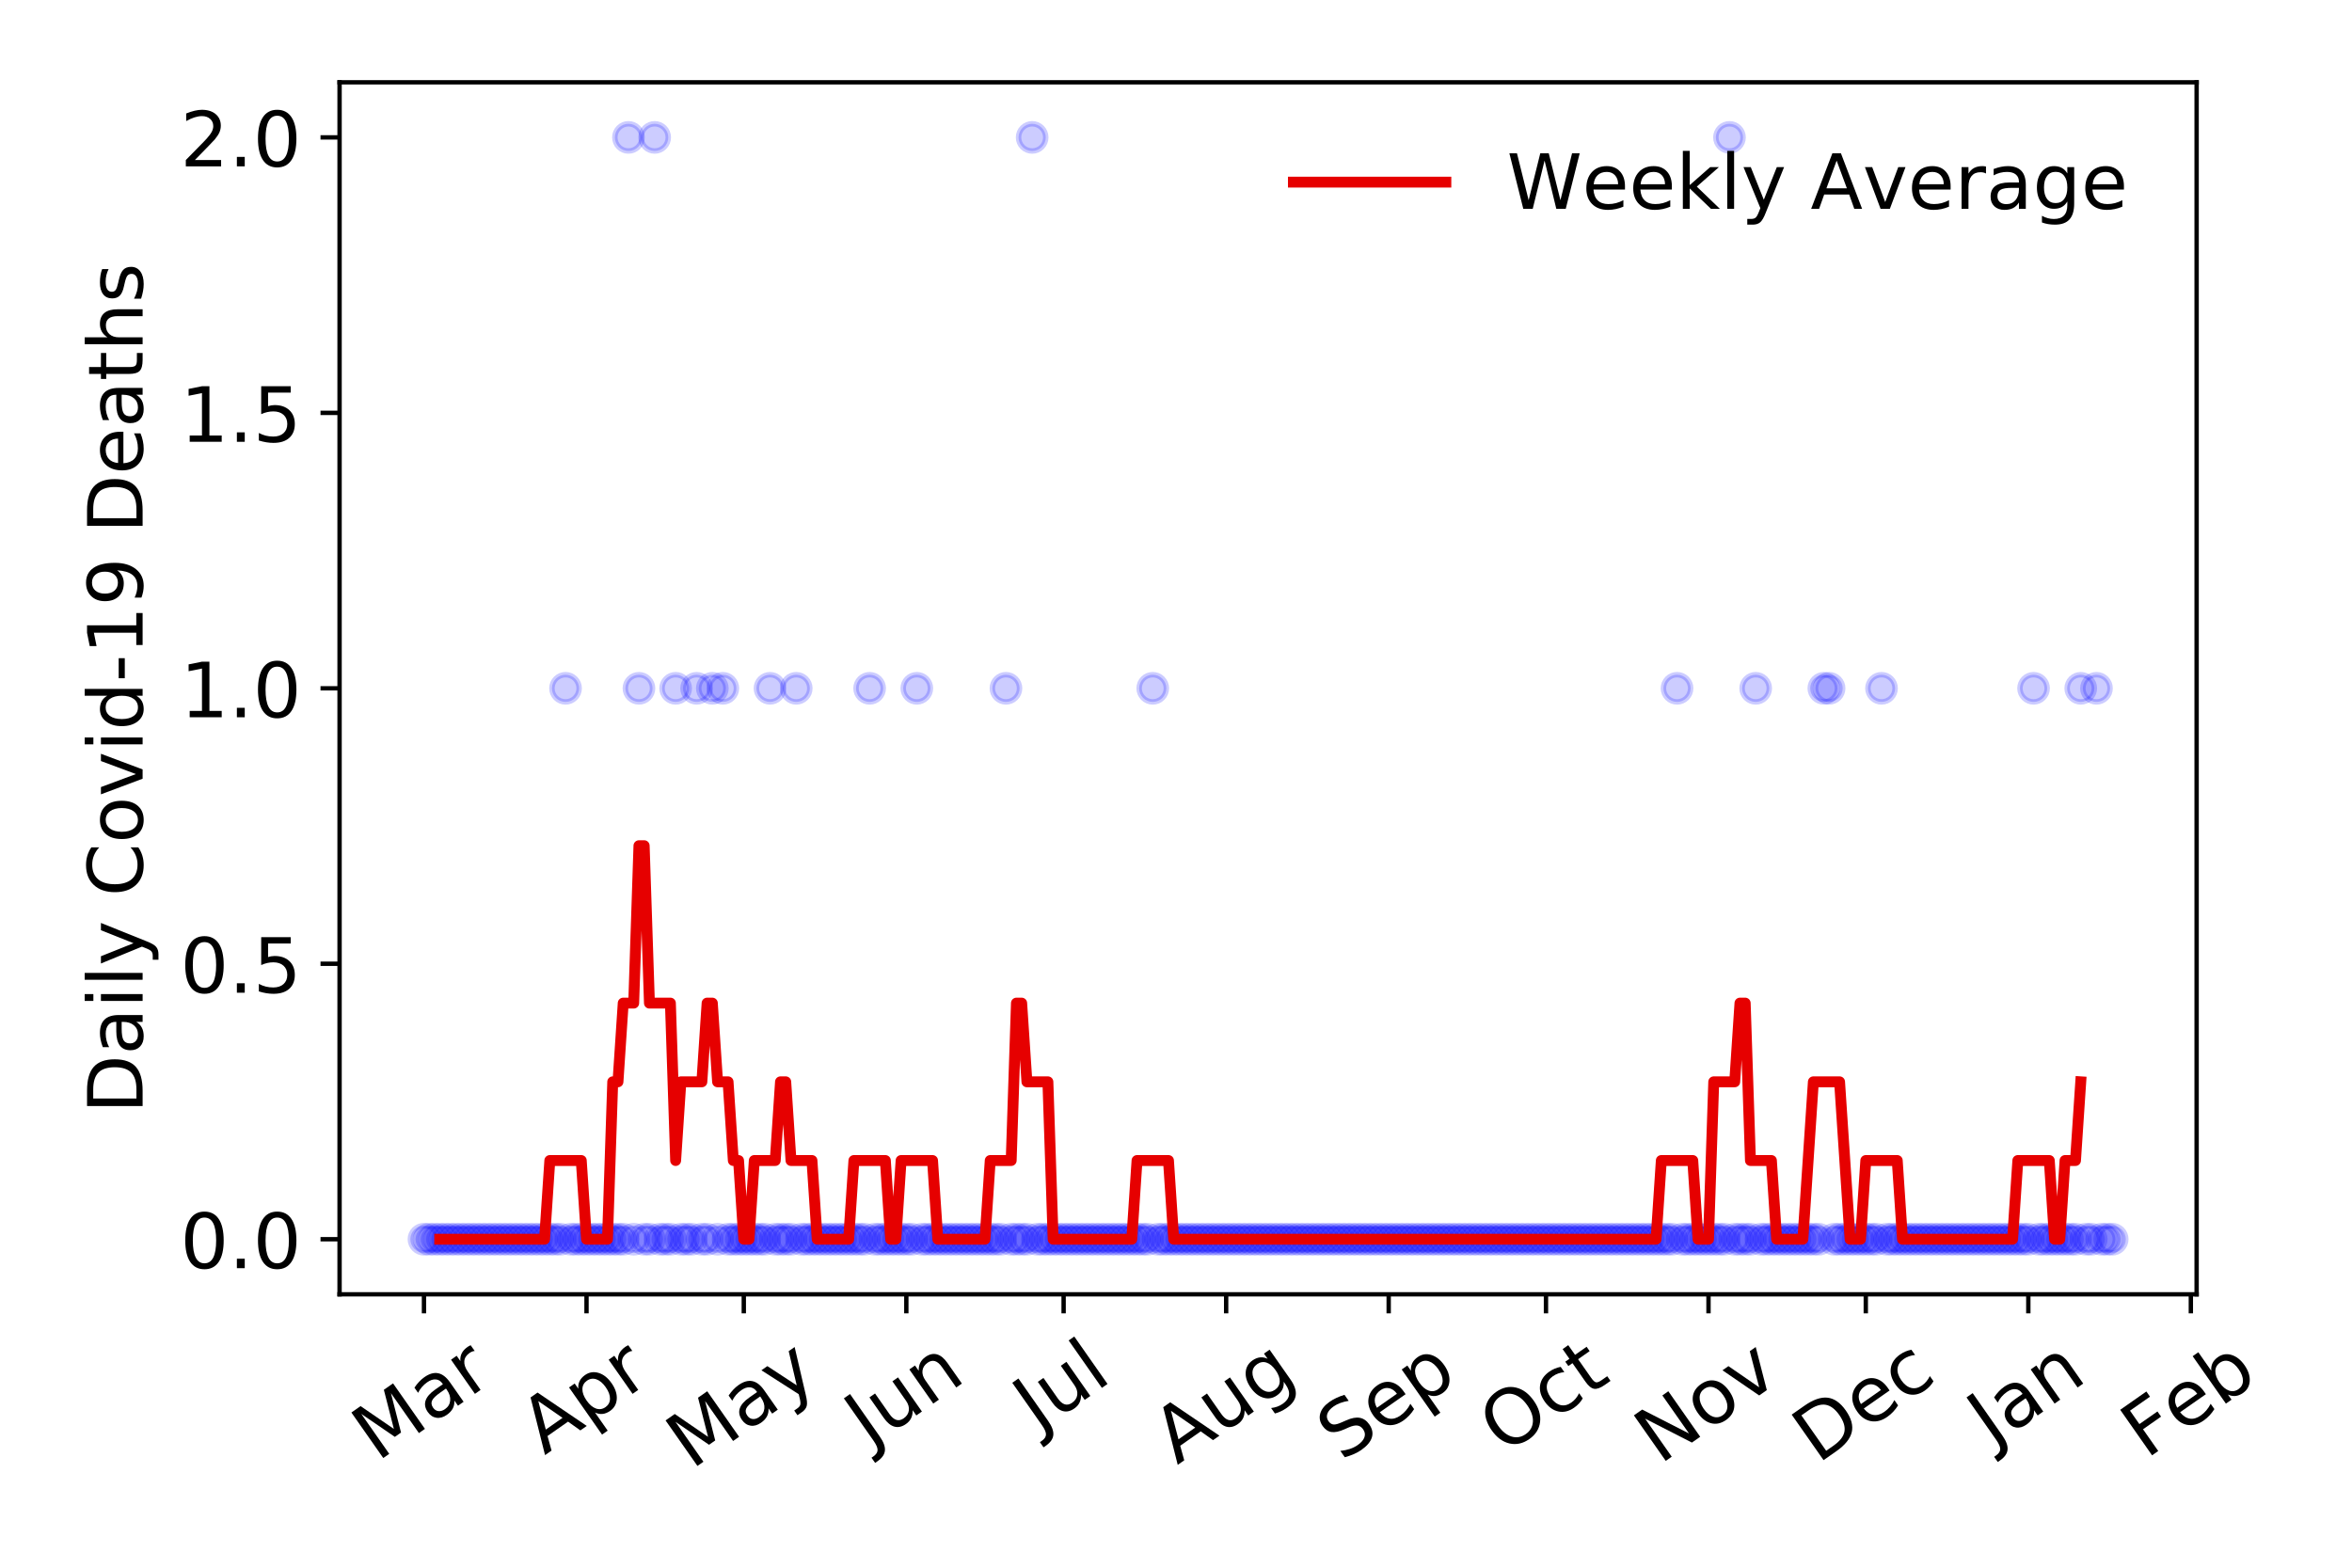 <?xml version="1.0" encoding="utf-8" standalone="no"?>
<!DOCTYPE svg PUBLIC "-//W3C//DTD SVG 1.1//EN"
  "http://www.w3.org/Graphics/SVG/1.1/DTD/svg11.dtd">
<!-- Created with matplotlib (https://matplotlib.org/) -->
<svg height="288pt" version="1.1" viewBox="0 0 432 288" width="432pt" xmlns="http://www.w3.org/2000/svg" xmlns:xlink="http://www.w3.org/1999/xlink">
 <defs>
  <style type="text/css">
*{stroke-linecap:butt;stroke-linejoin:round;}
  </style>
 </defs>
 <g id="figure_1">
  <g id="patch_1">
   <path d="M 0 288 
L 432 288 
L 432 0 
L 0 0 
z
" style="fill:#ffffff;"/>
  </g>
  <g id="axes_1">
   <g id="patch_2">
    <path d="M 62.37 237.778 
L 403.461 237.778 
L 403.461 15.12 
L 62.37 15.12 
z
" style="fill:#ffffff;"/>
   </g>
   <g id="matplotlib.axis_1">
    <g id="xtick_1">
     <g id="line2d_1">
      <defs>
       <path d="M 0 0 
L 0 3.5 
" id="me5270e4ac8" style="stroke:#000000;stroke-width:0.8;"/>
      </defs>
      <g>
       <use style="stroke:#000000;stroke-width:0.8;" x="77.874" xlink:href="#me5270e4ac8" y="237.778"/>
      </g>
     </g>
     <g id="text_1">
      <!-- Mar -->
      <defs>
       <path d="M 9.812 72.906 
L 24.516 72.906 
L 43.109 23.297 
L 61.812 72.906 
L 76.516 72.906 
L 76.516 0 
L 66.891 0 
L 66.891 64.016 
L 48.094 14.016 
L 38.188 14.016 
L 19.391 64.016 
L 19.391 0 
L 9.812 0 
z
" id="DejaVuSans-77"/>
       <path d="M 34.281 27.484 
Q 23.391 27.484 19.188 25 
Q 14.984 22.516 14.984 16.5 
Q 14.984 11.719 18.141 8.906 
Q 21.297 6.109 26.703 6.109 
Q 34.188 6.109 38.703 11.406 
Q 43.219 16.703 43.219 25.484 
L 43.219 27.484 
z
M 52.203 31.203 
L 52.203 0 
L 43.219 0 
L 43.219 8.297 
Q 40.141 3.328 35.547 0.953 
Q 30.953 -1.422 24.312 -1.422 
Q 15.922 -1.422 10.953 3.297 
Q 6 8.016 6 15.922 
Q 6 25.141 12.172 29.828 
Q 18.359 34.516 30.609 34.516 
L 43.219 34.516 
L 43.219 35.406 
Q 43.219 41.609 39.141 45 
Q 35.062 48.391 27.688 48.391 
Q 23 48.391 18.547 47.266 
Q 14.109 46.141 10.016 43.891 
L 10.016 52.203 
Q 14.938 54.109 19.578 55.047 
Q 24.219 56 28.609 56 
Q 40.484 56 46.344 49.844 
Q 52.203 43.703 52.203 31.203 
z
" id="DejaVuSans-97"/>
       <path d="M 41.109 46.297 
Q 39.594 47.172 37.812 47.578 
Q 36.031 48 33.891 48 
Q 26.266 48 22.188 43.047 
Q 18.109 38.094 18.109 28.812 
L 18.109 0 
L 9.078 0 
L 9.078 54.688 
L 18.109 54.688 
L 18.109 46.188 
Q 20.953 51.172 25.484 53.578 
Q 30.031 56 36.531 56 
Q 37.453 56 38.578 55.875 
Q 39.703 55.766 41.062 55.516 
z
" id="DejaVuSans-114"/>
      </defs>
      <g transform="translate(69.271 268.643)rotate(-35)scale(0.14 -0.14)">
       <use xlink:href="#DejaVuSans-77"/>
       <use x="86.279" xlink:href="#DejaVuSans-97"/>
       <use x="147.559" xlink:href="#DejaVuSans-114"/>
      </g>
     </g>
    </g>
    <g id="xtick_2">
     <g id="line2d_2">
      <g>
       <use style="stroke:#000000;stroke-width:0.8;" x="107.727" xlink:href="#me5270e4ac8" y="237.778"/>
      </g>
     </g>
     <g id="text_2">
      <!-- Apr -->
      <defs>
       <path d="M 34.188 63.188 
L 20.797 26.906 
L 47.609 26.906 
z
M 28.609 72.906 
L 39.797 72.906 
L 67.578 0 
L 57.328 0 
L 50.688 18.703 
L 17.828 18.703 
L 11.188 0 
L 0.781 0 
z
" id="DejaVuSans-65"/>
       <path d="M 18.109 8.203 
L 18.109 -20.797 
L 9.078 -20.797 
L 9.078 54.688 
L 18.109 54.688 
L 18.109 46.391 
Q 20.953 51.266 25.266 53.625 
Q 29.594 56 35.594 56 
Q 45.562 56 51.781 48.094 
Q 58.016 40.188 58.016 27.297 
Q 58.016 14.406 51.781 6.484 
Q 45.562 -1.422 35.594 -1.422 
Q 29.594 -1.422 25.266 0.953 
Q 20.953 3.328 18.109 8.203 
z
M 48.688 27.297 
Q 48.688 37.203 44.609 42.844 
Q 40.531 48.484 33.406 48.484 
Q 26.266 48.484 22.188 42.844 
Q 18.109 37.203 18.109 27.297 
Q 18.109 17.391 22.188 11.75 
Q 26.266 6.109 33.406 6.109 
Q 40.531 6.109 44.609 11.75 
Q 48.688 17.391 48.688 27.297 
z
" id="DejaVuSans-112"/>
      </defs>
      <g transform="translate(100.023 267.384)rotate(-35)scale(0.14 -0.14)">
       <use xlink:href="#DejaVuSans-65"/>
       <use x="68.408" xlink:href="#DejaVuSans-112"/>
       <use x="131.885" xlink:href="#DejaVuSans-114"/>
      </g>
     </g>
    </g>
    <g id="xtick_3">
     <g id="line2d_3">
      <g>
       <use style="stroke:#000000;stroke-width:0.8;" x="136.616" xlink:href="#me5270e4ac8" y="237.778"/>
      </g>
     </g>
     <g id="text_3">
      <!-- May -->
      <defs>
       <path d="M 32.172 -5.078 
Q 28.375 -14.844 24.75 -17.812 
Q 21.141 -20.797 15.094 -20.797 
L 7.906 -20.797 
L 7.906 -13.281 
L 13.188 -13.281 
Q 16.891 -13.281 18.938 -11.516 
Q 21 -9.766 23.484 -3.219 
L 25.094 0.875 
L 2.984 54.688 
L 12.5 54.688 
L 29.594 11.922 
L 46.688 54.688 
L 56.203 54.688 
z
" id="DejaVuSans-121"/>
      </defs>
      <g transform="translate(126.977 270.094)rotate(-35)scale(0.14 -0.14)">
       <use xlink:href="#DejaVuSans-77"/>
       <use x="86.279" xlink:href="#DejaVuSans-97"/>
       <use x="147.559" xlink:href="#DejaVuSans-121"/>
      </g>
     </g>
    </g>
    <g id="xtick_4">
     <g id="line2d_4">
      <g>
       <use style="stroke:#000000;stroke-width:0.8;" x="166.469" xlink:href="#me5270e4ac8" y="237.778"/>
      </g>
     </g>
     <g id="text_4">
      <!-- Jun -->
      <defs>
       <path d="M 9.812 72.906 
L 19.672 72.906 
L 19.672 5.078 
Q 19.672 -8.109 14.672 -14.062 
Q 9.672 -20.016 -1.422 -20.016 
L -5.172 -20.016 
L -5.172 -11.719 
L -2.094 -11.719 
Q 4.438 -11.719 7.125 -8.047 
Q 9.812 -4.391 9.812 5.078 
z
" id="DejaVuSans-74"/>
       <path d="M 8.5 21.578 
L 8.5 54.688 
L 17.484 54.688 
L 17.484 21.922 
Q 17.484 14.156 20.5 10.266 
Q 23.531 6.391 29.594 6.391 
Q 36.859 6.391 41.078 11.031 
Q 45.312 15.672 45.312 23.688 
L 45.312 54.688 
L 54.297 54.688 
L 54.297 0 
L 45.312 0 
L 45.312 8.406 
Q 42.047 3.422 37.719 1 
Q 33.406 -1.422 27.688 -1.422 
Q 18.266 -1.422 13.375 4.438 
Q 8.5 10.297 8.5 21.578 
z
M 31.109 56 
z
" id="DejaVuSans-117"/>
       <path d="M 54.891 33.016 
L 54.891 0 
L 45.906 0 
L 45.906 32.719 
Q 45.906 40.484 42.875 44.328 
Q 39.844 48.188 33.797 48.188 
Q 26.516 48.188 22.312 43.547 
Q 18.109 38.922 18.109 30.906 
L 18.109 0 
L 9.078 0 
L 9.078 54.688 
L 18.109 54.688 
L 18.109 46.188 
Q 21.344 51.125 25.703 53.562 
Q 30.078 56 35.797 56 
Q 45.219 56 50.047 50.172 
Q 54.891 44.344 54.891 33.016 
z
" id="DejaVuSans-110"/>
      </defs>
      <g transform="translate(159.725 266.039)rotate(-35)scale(0.14 -0.14)">
       <use xlink:href="#DejaVuSans-74"/>
       <use x="29.492" xlink:href="#DejaVuSans-117"/>
       <use x="92.871" xlink:href="#DejaVuSans-110"/>
      </g>
     </g>
    </g>
    <g id="xtick_5">
     <g id="line2d_5">
      <g>
       <use style="stroke:#000000;stroke-width:0.8;" x="195.359" xlink:href="#me5270e4ac8" y="237.778"/>
      </g>
     </g>
     <g id="text_5">
      <!-- Jul -->
      <defs>
       <path d="M 9.422 75.984 
L 18.406 75.984 
L 18.406 0 
L 9.422 0 
z
" id="DejaVuSans-108"/>
      </defs>
      <g transform="translate(190.656 263.181)rotate(-35)scale(0.14 -0.14)">
       <use xlink:href="#DejaVuSans-74"/>
       <use x="29.492" xlink:href="#DejaVuSans-117"/>
       <use x="92.871" xlink:href="#DejaVuSans-108"/>
      </g>
     </g>
    </g>
    <g id="xtick_6">
     <g id="line2d_6">
      <g>
       <use style="stroke:#000000;stroke-width:0.8;" x="225.211" xlink:href="#me5270e4ac8" y="237.778"/>
      </g>
     </g>
     <g id="text_6">
      <!-- Aug -->
      <defs>
       <path d="M 45.406 27.984 
Q 45.406 37.75 41.375 43.109 
Q 37.359 48.484 30.078 48.484 
Q 22.859 48.484 18.828 43.109 
Q 14.797 37.75 14.797 27.984 
Q 14.797 18.266 18.828 12.891 
Q 22.859 7.516 30.078 7.516 
Q 37.359 7.516 41.375 12.891 
Q 45.406 18.266 45.406 27.984 
z
M 54.391 6.781 
Q 54.391 -7.172 48.188 -13.984 
Q 42 -20.797 29.203 -20.797 
Q 24.469 -20.797 20.266 -20.094 
Q 16.062 -19.391 12.109 -17.922 
L 12.109 -9.188 
Q 16.062 -11.328 19.922 -12.344 
Q 23.781 -13.375 27.781 -13.375 
Q 36.625 -13.375 41.016 -8.766 
Q 45.406 -4.156 45.406 5.172 
L 45.406 9.625 
Q 42.625 4.781 38.281 2.391 
Q 33.938 0 27.875 0 
Q 17.828 0 11.672 7.656 
Q 5.516 15.328 5.516 27.984 
Q 5.516 40.672 11.672 48.328 
Q 17.828 56 27.875 56 
Q 33.938 56 38.281 53.609 
Q 42.625 51.219 45.406 46.391 
L 45.406 54.688 
L 54.391 54.688 
z
" id="DejaVuSans-103"/>
      </defs>
      <g transform="translate(216.23 269.172)rotate(-35)scale(0.14 -0.14)">
       <use xlink:href="#DejaVuSans-65"/>
       <use x="68.408" xlink:href="#DejaVuSans-117"/>
       <use x="131.787" xlink:href="#DejaVuSans-103"/>
      </g>
     </g>
    </g>
    <g id="xtick_7">
     <g id="line2d_7">
      <g>
       <use style="stroke:#000000;stroke-width:0.8;" x="255.064" xlink:href="#me5270e4ac8" y="237.778"/>
      </g>
     </g>
     <g id="text_7">
      <!-- Sep -->
      <defs>
       <path d="M 53.516 70.516 
L 53.516 60.891 
Q 47.906 63.578 42.922 64.891 
Q 37.938 66.219 33.297 66.219 
Q 25.25 66.219 20.875 63.094 
Q 16.5 59.969 16.5 54.203 
Q 16.5 49.359 19.406 46.891 
Q 22.312 44.438 30.422 42.922 
L 36.375 41.703 
Q 47.406 39.594 52.656 34.297 
Q 57.906 29 57.906 20.125 
Q 57.906 9.516 50.797 4.047 
Q 43.703 -1.422 29.984 -1.422 
Q 24.812 -1.422 18.969 -0.25 
Q 13.141 0.922 6.891 3.219 
L 6.891 13.375 
Q 12.891 10.016 18.656 8.297 
Q 24.422 6.594 29.984 6.594 
Q 38.422 6.594 43.016 9.906 
Q 47.609 13.234 47.609 19.391 
Q 47.609 24.75 44.312 27.781 
Q 41.016 30.812 33.5 32.328 
L 27.484 33.5 
Q 16.453 35.688 11.516 40.375 
Q 6.594 45.062 6.594 53.422 
Q 6.594 63.094 13.406 68.656 
Q 20.219 74.219 32.172 74.219 
Q 37.312 74.219 42.625 73.281 
Q 47.953 72.359 53.516 70.516 
z
" id="DejaVuSans-83"/>
       <path d="M 56.203 29.594 
L 56.203 25.203 
L 14.891 25.203 
Q 15.484 15.922 20.484 11.062 
Q 25.484 6.203 34.422 6.203 
Q 39.594 6.203 44.453 7.469 
Q 49.312 8.734 54.109 11.281 
L 54.109 2.781 
Q 49.266 0.734 44.188 -0.344 
Q 39.109 -1.422 33.891 -1.422 
Q 20.797 -1.422 13.156 6.188 
Q 5.516 13.812 5.516 26.812 
Q 5.516 40.234 12.766 48.109 
Q 20.016 56 32.328 56 
Q 43.359 56 49.781 48.891 
Q 56.203 41.797 56.203 29.594 
z
M 47.219 32.234 
Q 47.125 39.594 43.094 43.984 
Q 39.062 48.391 32.422 48.391 
Q 24.906 48.391 20.391 44.141 
Q 15.875 39.891 15.188 32.172 
z
" id="DejaVuSans-101"/>
      </defs>
      <g transform="translate(246.471 268.629)rotate(-35)scale(0.14 -0.14)">
       <use xlink:href="#DejaVuSans-83"/>
       <use x="63.477" xlink:href="#DejaVuSans-101"/>
       <use x="125" xlink:href="#DejaVuSans-112"/>
      </g>
     </g>
    </g>
    <g id="xtick_8">
     <g id="line2d_8">
      <g>
       <use style="stroke:#000000;stroke-width:0.8;" x="283.954" xlink:href="#me5270e4ac8" y="237.778"/>
      </g>
     </g>
     <g id="text_8">
      <!-- Oct -->
      <defs>
       <path d="M 39.406 66.219 
Q 28.656 66.219 22.328 58.203 
Q 16.016 50.203 16.016 36.375 
Q 16.016 22.609 22.328 14.594 
Q 28.656 6.594 39.406 6.594 
Q 50.141 6.594 56.422 14.594 
Q 62.703 22.609 62.703 36.375 
Q 62.703 50.203 56.422 58.203 
Q 50.141 66.219 39.406 66.219 
z
M 39.406 74.219 
Q 54.734 74.219 63.906 63.938 
Q 73.094 53.656 73.094 36.375 
Q 73.094 19.141 63.906 8.859 
Q 54.734 -1.422 39.406 -1.422 
Q 24.031 -1.422 14.812 8.828 
Q 5.609 19.094 5.609 36.375 
Q 5.609 53.656 14.812 63.938 
Q 24.031 74.219 39.406 74.219 
z
" id="DejaVuSans-79"/>
       <path d="M 48.781 52.594 
L 48.781 44.188 
Q 44.969 46.297 41.141 47.344 
Q 37.312 48.391 33.406 48.391 
Q 24.656 48.391 19.812 42.844 
Q 14.984 37.312 14.984 27.297 
Q 14.984 17.281 19.812 11.734 
Q 24.656 6.203 33.406 6.203 
Q 37.312 6.203 41.141 7.25 
Q 44.969 8.297 48.781 10.406 
L 48.781 2.094 
Q 45.016 0.344 40.984 -0.531 
Q 36.969 -1.422 32.422 -1.422 
Q 20.062 -1.422 12.781 6.344 
Q 5.516 14.109 5.516 27.297 
Q 5.516 40.672 12.859 48.328 
Q 20.219 56 33.016 56 
Q 37.156 56 41.109 55.141 
Q 45.062 54.297 48.781 52.594 
z
" id="DejaVuSans-99"/>
       <path d="M 18.312 70.219 
L 18.312 54.688 
L 36.812 54.688 
L 36.812 47.703 
L 18.312 47.703 
L 18.312 18.016 
Q 18.312 11.328 20.141 9.422 
Q 21.969 7.516 27.594 7.516 
L 36.812 7.516 
L 36.812 0 
L 27.594 0 
Q 17.188 0 13.234 3.875 
Q 9.281 7.766 9.281 18.016 
L 9.281 47.703 
L 2.688 47.703 
L 2.688 54.688 
L 9.281 54.688 
L 9.281 70.219 
z
" id="DejaVuSans-116"/>
      </defs>
      <g transform="translate(276.255 267.377)rotate(-35)scale(0.14 -0.14)">
       <use xlink:href="#DejaVuSans-79"/>
       <use x="78.711" xlink:href="#DejaVuSans-99"/>
       <use x="133.691" xlink:href="#DejaVuSans-116"/>
      </g>
     </g>
    </g>
    <g id="xtick_9">
     <g id="line2d_9">
      <g>
       <use style="stroke:#000000;stroke-width:0.8;" x="313.806" xlink:href="#me5270e4ac8" y="237.778"/>
      </g>
     </g>
     <g id="text_9">
      <!-- Nov -->
      <defs>
       <path d="M 9.812 72.906 
L 23.094 72.906 
L 55.422 11.922 
L 55.422 72.906 
L 64.984 72.906 
L 64.984 0 
L 51.703 0 
L 19.391 60.984 
L 19.391 0 
L 9.812 0 
z
" id="DejaVuSans-78"/>
       <path d="M 30.609 48.391 
Q 23.391 48.391 19.188 42.75 
Q 14.984 37.109 14.984 27.297 
Q 14.984 17.484 19.156 11.844 
Q 23.344 6.203 30.609 6.203 
Q 37.797 6.203 41.984 11.859 
Q 46.188 17.531 46.188 27.297 
Q 46.188 37.016 41.984 42.703 
Q 37.797 48.391 30.609 48.391 
z
M 30.609 56 
Q 42.328 56 49.016 48.375 
Q 55.719 40.766 55.719 27.297 
Q 55.719 13.875 49.016 6.219 
Q 42.328 -1.422 30.609 -1.422 
Q 18.844 -1.422 12.172 6.219 
Q 5.516 13.875 5.516 27.297 
Q 5.516 40.766 12.172 48.375 
Q 18.844 56 30.609 56 
z
" id="DejaVuSans-111"/>
       <path d="M 2.984 54.688 
L 12.5 54.688 
L 29.594 8.797 
L 46.688 54.688 
L 56.203 54.688 
L 35.688 0 
L 23.484 0 
z
" id="DejaVuSans-118"/>
      </defs>
      <g transform="translate(304.83 269.166)rotate(-35)scale(0.14 -0.14)">
       <use xlink:href="#DejaVuSans-78"/>
       <use x="74.805" xlink:href="#DejaVuSans-111"/>
       <use x="135.986" xlink:href="#DejaVuSans-118"/>
      </g>
     </g>
    </g>
    <g id="xtick_10">
     <g id="line2d_10">
      <g>
       <use style="stroke:#000000;stroke-width:0.8;" x="342.696" xlink:href="#me5270e4ac8" y="237.778"/>
      </g>
     </g>
     <g id="text_10">
      <!-- Dec -->
      <defs>
       <path d="M 19.672 64.797 
L 19.672 8.109 
L 31.594 8.109 
Q 46.688 8.109 53.688 14.938 
Q 60.688 21.781 60.688 36.531 
Q 60.688 51.172 53.688 57.984 
Q 46.688 64.797 31.594 64.797 
z
M 9.812 72.906 
L 30.078 72.906 
Q 51.266 72.906 61.172 64.094 
Q 71.094 55.281 71.094 36.531 
Q 71.094 17.672 61.125 8.828 
Q 51.172 0 30.078 0 
L 9.812 0 
z
" id="DejaVuSans-68"/>
      </defs>
      <g transform="translate(333.815 269.032)rotate(-35)scale(0.14 -0.14)">
       <use xlink:href="#DejaVuSans-68"/>
       <use x="77.002" xlink:href="#DejaVuSans-101"/>
       <use x="138.525" xlink:href="#DejaVuSans-99"/>
      </g>
     </g>
    </g>
    <g id="xtick_11">
     <g id="line2d_11">
      <g>
       <use style="stroke:#000000;stroke-width:0.8;" x="372.549" xlink:href="#me5270e4ac8" y="237.778"/>
      </g>
     </g>
     <g id="text_11">
      <!-- Jan -->
      <g transform="translate(365.925 265.871)rotate(-35)scale(0.14 -0.14)">
       <use xlink:href="#DejaVuSans-74"/>
       <use x="29.492" xlink:href="#DejaVuSans-97"/>
       <use x="90.771" xlink:href="#DejaVuSans-110"/>
      </g>
     </g>
    </g>
    <g id="xtick_12">
     <g id="line2d_12">
      <g>
       <use style="stroke:#000000;stroke-width:0.8;" x="402.401" xlink:href="#me5270e4ac8" y="237.778"/>
      </g>
     </g>
     <g id="text_12">
      <!-- Feb -->
      <defs>
       <path d="M 9.812 72.906 
L 51.703 72.906 
L 51.703 64.594 
L 19.672 64.594 
L 19.672 43.109 
L 48.578 43.109 
L 48.578 34.812 
L 19.672 34.812 
L 19.672 0 
L 9.812 0 
z
" id="DejaVuSans-70"/>
       <path d="M 48.688 27.297 
Q 48.688 37.203 44.609 42.844 
Q 40.531 48.484 33.406 48.484 
Q 26.266 48.484 22.188 42.844 
Q 18.109 37.203 18.109 27.297 
Q 18.109 17.391 22.188 11.75 
Q 26.266 6.109 33.406 6.109 
Q 40.531 6.109 44.609 11.75 
Q 48.688 17.391 48.688 27.297 
z
M 18.109 46.391 
Q 20.953 51.266 25.266 53.625 
Q 29.594 56 35.594 56 
Q 45.562 56 51.781 48.094 
Q 58.016 40.188 58.016 27.297 
Q 58.016 14.406 51.781 6.484 
Q 45.562 -1.422 35.594 -1.422 
Q 29.594 -1.422 25.266 0.953 
Q 20.953 3.328 18.109 8.203 
L 18.109 0 
L 9.078 0 
L 9.078 75.984 
L 18.109 75.984 
z
" id="DejaVuSans-98"/>
      </defs>
      <g transform="translate(394.155 268.143)rotate(-35)scale(0.14 -0.14)">
       <use xlink:href="#DejaVuSans-70"/>
       <use x="57.441" xlink:href="#DejaVuSans-101"/>
       <use x="118.965" xlink:href="#DejaVuSans-98"/>
      </g>
     </g>
    </g>
   </g>
   <g id="matplotlib.axis_2">
    <g id="ytick_1">
     <g id="line2d_13">
      <defs>
       <path d="M 0 0 
L -3.5 0 
" id="m262d26a798" style="stroke:#000000;stroke-width:0.8;"/>
      </defs>
      <g>
       <use style="stroke:#000000;stroke-width:0.8;" x="62.37" xlink:href="#m262d26a798" y="227.657"/>
      </g>
     </g>
     <g id="text_13">
      <!-- 0.0 -->
      <defs>
       <path d="M 31.781 66.406 
Q 24.172 66.406 20.328 58.906 
Q 16.5 51.422 16.5 36.375 
Q 16.5 21.391 20.328 13.891 
Q 24.172 6.391 31.781 6.391 
Q 39.453 6.391 43.281 13.891 
Q 47.125 21.391 47.125 36.375 
Q 47.125 51.422 43.281 58.906 
Q 39.453 66.406 31.781 66.406 
z
M 31.781 74.219 
Q 44.047 74.219 50.516 64.516 
Q 56.984 54.828 56.984 36.375 
Q 56.984 17.969 50.516 8.266 
Q 44.047 -1.422 31.781 -1.422 
Q 19.531 -1.422 13.062 8.266 
Q 6.594 17.969 6.594 36.375 
Q 6.594 54.828 13.062 64.516 
Q 19.531 74.219 31.781 74.219 
z
" id="DejaVuSans-48"/>
       <path d="M 10.688 12.406 
L 21 12.406 
L 21 0 
L 10.688 0 
z
" id="DejaVuSans-46"/>
      </defs>
      <g transform="translate(33.106 232.976)scale(0.14 -0.14)">
       <use xlink:href="#DejaVuSans-48"/>
       <use x="63.623" xlink:href="#DejaVuSans-46"/>
       <use x="95.41" xlink:href="#DejaVuSans-48"/>
      </g>
     </g>
    </g>
    <g id="ytick_2">
     <g id="line2d_14">
      <g>
       <use style="stroke:#000000;stroke-width:0.8;" x="62.37" xlink:href="#m262d26a798" y="177.053"/>
      </g>
     </g>
     <g id="text_14">
      <!-- 0.5 -->
      <defs>
       <path d="M 10.797 72.906 
L 49.516 72.906 
L 49.516 64.594 
L 19.828 64.594 
L 19.828 46.734 
Q 21.969 47.469 24.109 47.828 
Q 26.266 48.188 28.422 48.188 
Q 40.625 48.188 47.75 41.5 
Q 54.891 34.812 54.891 23.391 
Q 54.891 11.625 47.562 5.094 
Q 40.234 -1.422 26.906 -1.422 
Q 22.312 -1.422 17.547 -0.641 
Q 12.797 0.141 7.719 1.703 
L 7.719 11.625 
Q 12.109 9.234 16.797 8.062 
Q 21.484 6.891 26.703 6.891 
Q 35.156 6.891 40.078 11.328 
Q 45.016 15.766 45.016 23.391 
Q 45.016 31 40.078 35.438 
Q 35.156 39.891 26.703 39.891 
Q 22.75 39.891 18.812 39.016 
Q 14.891 38.141 10.797 36.281 
z
" id="DejaVuSans-53"/>
      </defs>
      <g transform="translate(33.106 182.372)scale(0.14 -0.14)">
       <use xlink:href="#DejaVuSans-48"/>
       <use x="63.623" xlink:href="#DejaVuSans-46"/>
       <use x="95.41" xlink:href="#DejaVuSans-53"/>
      </g>
     </g>
    </g>
    <g id="ytick_3">
     <g id="line2d_15">
      <g>
       <use style="stroke:#000000;stroke-width:0.8;" x="62.37" xlink:href="#m262d26a798" y="126.449"/>
      </g>
     </g>
     <g id="text_15">
      <!-- 1.0 -->
      <defs>
       <path d="M 12.406 8.297 
L 28.516 8.297 
L 28.516 63.922 
L 10.984 60.406 
L 10.984 69.391 
L 28.422 72.906 
L 38.281 72.906 
L 38.281 8.297 
L 54.391 8.297 
L 54.391 0 
L 12.406 0 
z
" id="DejaVuSans-49"/>
      </defs>
      <g transform="translate(33.106 131.768)scale(0.14 -0.14)">
       <use xlink:href="#DejaVuSans-49"/>
       <use x="63.623" xlink:href="#DejaVuSans-46"/>
       <use x="95.41" xlink:href="#DejaVuSans-48"/>
      </g>
     </g>
    </g>
    <g id="ytick_4">
     <g id="line2d_16">
      <g>
       <use style="stroke:#000000;stroke-width:0.8;" x="62.37" xlink:href="#m262d26a798" y="75.845"/>
      </g>
     </g>
     <g id="text_16">
      <!-- 1.5 -->
      <g transform="translate(33.106 81.164)scale(0.14 -0.14)">
       <use xlink:href="#DejaVuSans-49"/>
       <use x="63.623" xlink:href="#DejaVuSans-46"/>
       <use x="95.41" xlink:href="#DejaVuSans-53"/>
      </g>
     </g>
    </g>
    <g id="ytick_5">
     <g id="line2d_17">
      <g>
       <use style="stroke:#000000;stroke-width:0.8;" x="62.37" xlink:href="#m262d26a798" y="25.241"/>
      </g>
     </g>
     <g id="text_17">
      <!-- 2.0 -->
      <defs>
       <path d="M 19.188 8.297 
L 53.609 8.297 
L 53.609 0 
L 7.328 0 
L 7.328 8.297 
Q 12.938 14.109 22.625 23.891 
Q 32.328 33.688 34.812 36.531 
Q 39.547 41.844 41.422 45.531 
Q 43.312 49.219 43.312 52.781 
Q 43.312 58.594 39.234 62.25 
Q 35.156 65.922 28.609 65.922 
Q 23.969 65.922 18.812 64.312 
Q 13.672 62.703 7.812 59.422 
L 7.812 69.391 
Q 13.766 71.781 18.938 73 
Q 24.125 74.219 28.422 74.219 
Q 39.75 74.219 46.484 68.547 
Q 53.219 62.891 53.219 53.422 
Q 53.219 48.922 51.531 44.891 
Q 49.859 40.875 45.406 35.406 
Q 44.188 33.984 37.641 27.219 
Q 31.109 20.453 19.188 8.297 
z
" id="DejaVuSans-50"/>
      </defs>
      <g transform="translate(33.106 30.56)scale(0.14 -0.14)">
       <use xlink:href="#DejaVuSans-50"/>
       <use x="63.623" xlink:href="#DejaVuSans-46"/>
       <use x="95.41" xlink:href="#DejaVuSans-48"/>
      </g>
     </g>
    </g>
    <g id="text_18">
     <!-- Daily Covid-19 Deaths -->
     <defs>
      <path d="M 9.422 54.688 
L 18.406 54.688 
L 18.406 0 
L 9.422 0 
z
M 9.422 75.984 
L 18.406 75.984 
L 18.406 64.594 
L 9.422 64.594 
z
" id="DejaVuSans-105"/>
      <path id="DejaVuSans-32"/>
      <path d="M 64.406 67.281 
L 64.406 56.891 
Q 59.422 61.531 53.781 63.812 
Q 48.141 66.109 41.797 66.109 
Q 29.297 66.109 22.656 58.469 
Q 16.016 50.828 16.016 36.375 
Q 16.016 21.969 22.656 14.328 
Q 29.297 6.688 41.797 6.688 
Q 48.141 6.688 53.781 8.984 
Q 59.422 11.281 64.406 15.922 
L 64.406 5.609 
Q 59.234 2.094 53.438 0.328 
Q 47.656 -1.422 41.219 -1.422 
Q 24.656 -1.422 15.125 8.703 
Q 5.609 18.844 5.609 36.375 
Q 5.609 53.953 15.125 64.078 
Q 24.656 74.219 41.219 74.219 
Q 47.75 74.219 53.531 72.484 
Q 59.328 70.75 64.406 67.281 
z
" id="DejaVuSans-67"/>
      <path d="M 45.406 46.391 
L 45.406 75.984 
L 54.391 75.984 
L 54.391 0 
L 45.406 0 
L 45.406 8.203 
Q 42.578 3.328 38.25 0.953 
Q 33.938 -1.422 27.875 -1.422 
Q 17.969 -1.422 11.734 6.484 
Q 5.516 14.406 5.516 27.297 
Q 5.516 40.188 11.734 48.094 
Q 17.969 56 27.875 56 
Q 33.938 56 38.25 53.625 
Q 42.578 51.266 45.406 46.391 
z
M 14.797 27.297 
Q 14.797 17.391 18.875 11.75 
Q 22.953 6.109 30.078 6.109 
Q 37.203 6.109 41.297 11.75 
Q 45.406 17.391 45.406 27.297 
Q 45.406 37.203 41.297 42.844 
Q 37.203 48.484 30.078 48.484 
Q 22.953 48.484 18.875 42.844 
Q 14.797 37.203 14.797 27.297 
z
" id="DejaVuSans-100"/>
      <path d="M 4.891 31.391 
L 31.203 31.391 
L 31.203 23.391 
L 4.891 23.391 
z
" id="DejaVuSans-45"/>
      <path d="M 10.984 1.516 
L 10.984 10.5 
Q 14.703 8.734 18.5 7.812 
Q 22.312 6.891 25.984 6.891 
Q 35.75 6.891 40.891 13.453 
Q 46.047 20.016 46.781 33.406 
Q 43.953 29.203 39.594 26.953 
Q 35.25 24.703 29.984 24.703 
Q 19.047 24.703 12.672 31.312 
Q 6.297 37.938 6.297 49.422 
Q 6.297 60.641 12.938 67.422 
Q 19.578 74.219 30.609 74.219 
Q 43.266 74.219 49.922 64.516 
Q 56.594 54.828 56.594 36.375 
Q 56.594 19.141 48.406 8.859 
Q 40.234 -1.422 26.422 -1.422 
Q 22.703 -1.422 18.891 -0.688 
Q 15.094 0.047 10.984 1.516 
z
M 30.609 32.422 
Q 37.25 32.422 41.125 36.953 
Q 45.016 41.5 45.016 49.422 
Q 45.016 57.281 41.125 61.844 
Q 37.25 66.406 30.609 66.406 
Q 23.969 66.406 20.094 61.844 
Q 16.219 57.281 16.219 49.422 
Q 16.219 41.5 20.094 36.953 
Q 23.969 32.422 30.609 32.422 
z
" id="DejaVuSans-57"/>
      <path d="M 54.891 33.016 
L 54.891 0 
L 45.906 0 
L 45.906 32.719 
Q 45.906 40.484 42.875 44.328 
Q 39.844 48.188 33.797 48.188 
Q 26.516 48.188 22.312 43.547 
Q 18.109 38.922 18.109 30.906 
L 18.109 0 
L 9.078 0 
L 9.078 75.984 
L 18.109 75.984 
L 18.109 46.188 
Q 21.344 51.125 25.703 53.562 
Q 30.078 56 35.797 56 
Q 45.219 56 50.047 50.172 
Q 54.891 44.344 54.891 33.016 
z
" id="DejaVuSans-104"/>
      <path d="M 44.281 53.078 
L 44.281 44.578 
Q 40.484 46.531 36.375 47.5 
Q 32.281 48.484 27.875 48.484 
Q 21.188 48.484 17.844 46.438 
Q 14.5 44.391 14.5 40.281 
Q 14.5 37.156 16.891 35.375 
Q 19.281 33.594 26.516 31.984 
L 29.594 31.297 
Q 39.156 29.25 43.188 25.516 
Q 47.219 21.781 47.219 15.094 
Q 47.219 7.469 41.188 3.016 
Q 35.156 -1.422 24.609 -1.422 
Q 20.219 -1.422 15.453 -0.562 
Q 10.688 0.297 5.422 2 
L 5.422 11.281 
Q 10.406 8.688 15.234 7.391 
Q 20.062 6.109 24.812 6.109 
Q 31.156 6.109 34.562 8.281 
Q 37.984 10.453 37.984 14.406 
Q 37.984 18.062 35.516 20.016 
Q 33.062 21.969 24.703 23.781 
L 21.578 24.516 
Q 13.234 26.266 9.516 29.906 
Q 5.812 33.547 5.812 39.891 
Q 5.812 47.609 11.281 51.797 
Q 16.75 56 26.812 56 
Q 31.781 56 36.172 55.266 
Q 40.578 54.547 44.281 53.078 
z
" id="DejaVuSans-115"/>
     </defs>
     <g transform="translate(26.194 204.56)rotate(-90)scale(0.14 -0.14)">
      <use xlink:href="#DejaVuSans-68"/>
      <use x="77.002" xlink:href="#DejaVuSans-97"/>
      <use x="138.281" xlink:href="#DejaVuSans-105"/>
      <use x="166.064" xlink:href="#DejaVuSans-108"/>
      <use x="193.848" xlink:href="#DejaVuSans-121"/>
      <use x="253.027" xlink:href="#DejaVuSans-32"/>
      <use x="284.814" xlink:href="#DejaVuSans-67"/>
      <use x="354.639" xlink:href="#DejaVuSans-111"/>
      <use x="415.82" xlink:href="#DejaVuSans-118"/>
      <use x="475" xlink:href="#DejaVuSans-105"/>
      <use x="502.783" xlink:href="#DejaVuSans-100"/>
      <use x="566.26" xlink:href="#DejaVuSans-45"/>
      <use x="602.344" xlink:href="#DejaVuSans-49"/>
      <use x="665.967" xlink:href="#DejaVuSans-57"/>
      <use x="729.59" xlink:href="#DejaVuSans-32"/>
      <use x="761.377" xlink:href="#DejaVuSans-68"/>
      <use x="838.379" xlink:href="#DejaVuSans-101"/>
      <use x="899.902" xlink:href="#DejaVuSans-97"/>
      <use x="961.182" xlink:href="#DejaVuSans-116"/>
      <use x="1000.391" xlink:href="#DejaVuSans-104"/>
      <use x="1063.77" xlink:href="#DejaVuSans-115"/>
     </g>
    </g>
   </g>
   <g id="line2d_18">
    <defs>
     <path d="M 0 2.5 
C 0.663 2.5 1.299 2.237 1.768 1.768 
C 2.237 1.299 2.5 0.663 2.5 0 
C 2.5 -0.663 2.237 -1.299 1.768 -1.768 
C 1.299 -2.237 0.663 -2.5 0 -2.5 
C -0.663 -2.5 -1.299 -2.237 -1.768 -1.768 
C -2.237 -1.299 -2.5 -0.663 -2.5 0 
C -2.5 0.663 -2.237 1.299 -1.768 1.768 
C -1.299 2.237 -0.663 2.5 0 2.5 
z
" id="me0bf7ce3bf" style="stroke:#0000ff;stroke-opacity:0.2;"/>
    </defs>
    <g clip-path="url(#p86d84e10a4)">
     <use style="fill:#0000ff;fill-opacity:0.2;stroke:#0000ff;stroke-opacity:0.2;" x="77.874" xlink:href="#me0bf7ce3bf" y="227.657"/>
     <use style="fill:#0000ff;fill-opacity:0.2;stroke:#0000ff;stroke-opacity:0.2;" x="78.837" xlink:href="#me0bf7ce3bf" y="227.657"/>
     <use style="fill:#0000ff;fill-opacity:0.2;stroke:#0000ff;stroke-opacity:0.2;" x="79.8" xlink:href="#me0bf7ce3bf" y="227.657"/>
     <use style="fill:#0000ff;fill-opacity:0.2;stroke:#0000ff;stroke-opacity:0.2;" x="80.763" xlink:href="#me0bf7ce3bf" y="227.657"/>
     <use style="fill:#0000ff;fill-opacity:0.2;stroke:#0000ff;stroke-opacity:0.2;" x="81.726" xlink:href="#me0bf7ce3bf" y="227.657"/>
     <use style="fill:#0000ff;fill-opacity:0.2;stroke:#0000ff;stroke-opacity:0.2;" x="82.689" xlink:href="#me0bf7ce3bf" y="227.657"/>
     <use style="fill:#0000ff;fill-opacity:0.2;stroke:#0000ff;stroke-opacity:0.2;" x="83.652" xlink:href="#me0bf7ce3bf" y="227.657"/>
     <use style="fill:#0000ff;fill-opacity:0.2;stroke:#0000ff;stroke-opacity:0.2;" x="84.615" xlink:href="#me0bf7ce3bf" y="227.657"/>
     <use style="fill:#0000ff;fill-opacity:0.2;stroke:#0000ff;stroke-opacity:0.2;" x="85.578" xlink:href="#me0bf7ce3bf" y="227.657"/>
     <use style="fill:#0000ff;fill-opacity:0.2;stroke:#0000ff;stroke-opacity:0.2;" x="86.541" xlink:href="#me0bf7ce3bf" y="227.657"/>
     <use style="fill:#0000ff;fill-opacity:0.2;stroke:#0000ff;stroke-opacity:0.2;" x="87.504" xlink:href="#me0bf7ce3bf" y="227.657"/>
     <use style="fill:#0000ff;fill-opacity:0.2;stroke:#0000ff;stroke-opacity:0.2;" x="88.467" xlink:href="#me0bf7ce3bf" y="227.657"/>
     <use style="fill:#0000ff;fill-opacity:0.2;stroke:#0000ff;stroke-opacity:0.2;" x="89.43" xlink:href="#me0bf7ce3bf" y="227.657"/>
     <use style="fill:#0000ff;fill-opacity:0.2;stroke:#0000ff;stroke-opacity:0.2;" x="90.393" xlink:href="#me0bf7ce3bf" y="227.657"/>
     <use style="fill:#0000ff;fill-opacity:0.2;stroke:#0000ff;stroke-opacity:0.2;" x="91.356" xlink:href="#me0bf7ce3bf" y="227.657"/>
     <use style="fill:#0000ff;fill-opacity:0.2;stroke:#0000ff;stroke-opacity:0.2;" x="92.319" xlink:href="#me0bf7ce3bf" y="227.657"/>
     <use style="fill:#0000ff;fill-opacity:0.2;stroke:#0000ff;stroke-opacity:0.2;" x="93.282" xlink:href="#me0bf7ce3bf" y="227.657"/>
     <use style="fill:#0000ff;fill-opacity:0.2;stroke:#0000ff;stroke-opacity:0.2;" x="94.245" xlink:href="#me0bf7ce3bf" y="227.657"/>
     <use style="fill:#0000ff;fill-opacity:0.2;stroke:#0000ff;stroke-opacity:0.2;" x="95.208" xlink:href="#me0bf7ce3bf" y="227.657"/>
     <use style="fill:#0000ff;fill-opacity:0.2;stroke:#0000ff;stroke-opacity:0.2;" x="96.171" xlink:href="#me0bf7ce3bf" y="227.657"/>
     <use style="fill:#0000ff;fill-opacity:0.2;stroke:#0000ff;stroke-opacity:0.2;" x="97.134" xlink:href="#me0bf7ce3bf" y="227.657"/>
     <use style="fill:#0000ff;fill-opacity:0.2;stroke:#0000ff;stroke-opacity:0.2;" x="98.097" xlink:href="#me0bf7ce3bf" y="227.657"/>
     <use style="fill:#0000ff;fill-opacity:0.2;stroke:#0000ff;stroke-opacity:0.2;" x="99.06" xlink:href="#me0bf7ce3bf" y="227.657"/>
     <use style="fill:#0000ff;fill-opacity:0.2;stroke:#0000ff;stroke-opacity:0.2;" x="100.023" xlink:href="#me0bf7ce3bf" y="227.657"/>
     <use style="fill:#0000ff;fill-opacity:0.2;stroke:#0000ff;stroke-opacity:0.2;" x="100.986" xlink:href="#me0bf7ce3bf" y="227.657"/>
     <use style="fill:#0000ff;fill-opacity:0.2;stroke:#0000ff;stroke-opacity:0.2;" x="101.949" xlink:href="#me0bf7ce3bf" y="227.657"/>
     <use style="fill:#0000ff;fill-opacity:0.2;stroke:#0000ff;stroke-opacity:0.2;" x="102.912" xlink:href="#me0bf7ce3bf" y="227.657"/>
     <use style="fill:#0000ff;fill-opacity:0.2;stroke:#0000ff;stroke-opacity:0.2;" x="103.875" xlink:href="#me0bf7ce3bf" y="126.449"/>
     <use style="fill:#0000ff;fill-opacity:0.2;stroke:#0000ff;stroke-opacity:0.2;" x="104.838" xlink:href="#me0bf7ce3bf" y="227.657"/>
     <use style="fill:#0000ff;fill-opacity:0.2;stroke:#0000ff;stroke-opacity:0.2;" x="105.801" xlink:href="#me0bf7ce3bf" y="227.657"/>
     <use style="fill:#0000ff;fill-opacity:0.2;stroke:#0000ff;stroke-opacity:0.2;" x="106.764" xlink:href="#me0bf7ce3bf" y="227.657"/>
     <use style="fill:#0000ff;fill-opacity:0.2;stroke:#0000ff;stroke-opacity:0.2;" x="107.727" xlink:href="#me0bf7ce3bf" y="227.657"/>
     <use style="fill:#0000ff;fill-opacity:0.2;stroke:#0000ff;stroke-opacity:0.2;" x="108.69" xlink:href="#me0bf7ce3bf" y="227.657"/>
     <use style="fill:#0000ff;fill-opacity:0.2;stroke:#0000ff;stroke-opacity:0.2;" x="109.653" xlink:href="#me0bf7ce3bf" y="227.657"/>
     <use style="fill:#0000ff;fill-opacity:0.2;stroke:#0000ff;stroke-opacity:0.2;" x="110.616" xlink:href="#me0bf7ce3bf" y="227.657"/>
     <use style="fill:#0000ff;fill-opacity:0.2;stroke:#0000ff;stroke-opacity:0.2;" x="111.579" xlink:href="#me0bf7ce3bf" y="227.657"/>
     <use style="fill:#0000ff;fill-opacity:0.2;stroke:#0000ff;stroke-opacity:0.2;" x="112.542" xlink:href="#me0bf7ce3bf" y="227.657"/>
     <use style="fill:#0000ff;fill-opacity:0.2;stroke:#0000ff;stroke-opacity:0.2;" x="113.505" xlink:href="#me0bf7ce3bf" y="227.657"/>
     <use style="fill:#0000ff;fill-opacity:0.2;stroke:#0000ff;stroke-opacity:0.2;" x="114.468" xlink:href="#me0bf7ce3bf" y="227.657"/>
     <use style="fill:#0000ff;fill-opacity:0.2;stroke:#0000ff;stroke-opacity:0.2;" x="115.431" xlink:href="#me0bf7ce3bf" y="25.241"/>
     <use style="fill:#0000ff;fill-opacity:0.2;stroke:#0000ff;stroke-opacity:0.2;" x="116.394" xlink:href="#me0bf7ce3bf" y="227.657"/>
     <use style="fill:#0000ff;fill-opacity:0.2;stroke:#0000ff;stroke-opacity:0.2;" x="117.357" xlink:href="#me0bf7ce3bf" y="126.449"/>
     <use style="fill:#0000ff;fill-opacity:0.2;stroke:#0000ff;stroke-opacity:0.2;" x="118.32" xlink:href="#me0bf7ce3bf" y="227.657"/>
     <use style="fill:#0000ff;fill-opacity:0.2;stroke:#0000ff;stroke-opacity:0.2;" x="119.283" xlink:href="#me0bf7ce3bf" y="227.657"/>
     <use style="fill:#0000ff;fill-opacity:0.2;stroke:#0000ff;stroke-opacity:0.2;" x="120.246" xlink:href="#me0bf7ce3bf" y="25.241"/>
     <use style="fill:#0000ff;fill-opacity:0.2;stroke:#0000ff;stroke-opacity:0.2;" x="121.209" xlink:href="#me0bf7ce3bf" y="227.657"/>
     <use style="fill:#0000ff;fill-opacity:0.2;stroke:#0000ff;stroke-opacity:0.2;" x="122.172" xlink:href="#me0bf7ce3bf" y="227.657"/>
     <use style="fill:#0000ff;fill-opacity:0.2;stroke:#0000ff;stroke-opacity:0.2;" x="123.135" xlink:href="#me0bf7ce3bf" y="227.657"/>
     <use style="fill:#0000ff;fill-opacity:0.2;stroke:#0000ff;stroke-opacity:0.2;" x="124.098" xlink:href="#me0bf7ce3bf" y="126.449"/>
     <use style="fill:#0000ff;fill-opacity:0.2;stroke:#0000ff;stroke-opacity:0.2;" x="125.061" xlink:href="#me0bf7ce3bf" y="227.657"/>
     <use style="fill:#0000ff;fill-opacity:0.2;stroke:#0000ff;stroke-opacity:0.2;" x="126.024" xlink:href="#me0bf7ce3bf" y="227.657"/>
     <use style="fill:#0000ff;fill-opacity:0.2;stroke:#0000ff;stroke-opacity:0.2;" x="126.987" xlink:href="#me0bf7ce3bf" y="227.657"/>
     <use style="fill:#0000ff;fill-opacity:0.2;stroke:#0000ff;stroke-opacity:0.2;" x="127.95" xlink:href="#me0bf7ce3bf" y="126.449"/>
     <use style="fill:#0000ff;fill-opacity:0.2;stroke:#0000ff;stroke-opacity:0.2;" x="128.913" xlink:href="#me0bf7ce3bf" y="227.657"/>
     <use style="fill:#0000ff;fill-opacity:0.2;stroke:#0000ff;stroke-opacity:0.2;" x="129.875" xlink:href="#me0bf7ce3bf" y="227.657"/>
     <use style="fill:#0000ff;fill-opacity:0.2;stroke:#0000ff;stroke-opacity:0.2;" x="130.838" xlink:href="#me0bf7ce3bf" y="126.449"/>
     <use style="fill:#0000ff;fill-opacity:0.2;stroke:#0000ff;stroke-opacity:0.2;" x="131.801" xlink:href="#me0bf7ce3bf" y="227.657"/>
     <use style="fill:#0000ff;fill-opacity:0.2;stroke:#0000ff;stroke-opacity:0.2;" x="132.764" xlink:href="#me0bf7ce3bf" y="126.449"/>
     <use style="fill:#0000ff;fill-opacity:0.2;stroke:#0000ff;stroke-opacity:0.2;" x="133.727" xlink:href="#me0bf7ce3bf" y="227.657"/>
     <use style="fill:#0000ff;fill-opacity:0.2;stroke:#0000ff;stroke-opacity:0.2;" x="134.69" xlink:href="#me0bf7ce3bf" y="227.657"/>
     <use style="fill:#0000ff;fill-opacity:0.2;stroke:#0000ff;stroke-opacity:0.2;" x="135.653" xlink:href="#me0bf7ce3bf" y="227.657"/>
     <use style="fill:#0000ff;fill-opacity:0.2;stroke:#0000ff;stroke-opacity:0.2;" x="136.616" xlink:href="#me0bf7ce3bf" y="227.657"/>
     <use style="fill:#0000ff;fill-opacity:0.2;stroke:#0000ff;stroke-opacity:0.2;" x="137.579" xlink:href="#me0bf7ce3bf" y="227.657"/>
     <use style="fill:#0000ff;fill-opacity:0.2;stroke:#0000ff;stroke-opacity:0.2;" x="138.542" xlink:href="#me0bf7ce3bf" y="227.657"/>
     <use style="fill:#0000ff;fill-opacity:0.2;stroke:#0000ff;stroke-opacity:0.2;" x="139.505" xlink:href="#me0bf7ce3bf" y="227.657"/>
     <use style="fill:#0000ff;fill-opacity:0.2;stroke:#0000ff;stroke-opacity:0.2;" x="140.468" xlink:href="#me0bf7ce3bf" y="227.657"/>
     <use style="fill:#0000ff;fill-opacity:0.2;stroke:#0000ff;stroke-opacity:0.2;" x="141.431" xlink:href="#me0bf7ce3bf" y="126.449"/>
     <use style="fill:#0000ff;fill-opacity:0.2;stroke:#0000ff;stroke-opacity:0.2;" x="142.394" xlink:href="#me0bf7ce3bf" y="227.657"/>
     <use style="fill:#0000ff;fill-opacity:0.2;stroke:#0000ff;stroke-opacity:0.2;" x="143.357" xlink:href="#me0bf7ce3bf" y="227.657"/>
     <use style="fill:#0000ff;fill-opacity:0.2;stroke:#0000ff;stroke-opacity:0.2;" x="144.32" xlink:href="#me0bf7ce3bf" y="227.657"/>
     <use style="fill:#0000ff;fill-opacity:0.2;stroke:#0000ff;stroke-opacity:0.2;" x="145.283" xlink:href="#me0bf7ce3bf" y="227.657"/>
     <use style="fill:#0000ff;fill-opacity:0.2;stroke:#0000ff;stroke-opacity:0.2;" x="146.246" xlink:href="#me0bf7ce3bf" y="126.449"/>
     <use style="fill:#0000ff;fill-opacity:0.2;stroke:#0000ff;stroke-opacity:0.2;" x="147.209" xlink:href="#me0bf7ce3bf" y="227.657"/>
     <use style="fill:#0000ff;fill-opacity:0.2;stroke:#0000ff;stroke-opacity:0.2;" x="148.172" xlink:href="#me0bf7ce3bf" y="227.657"/>
     <use style="fill:#0000ff;fill-opacity:0.2;stroke:#0000ff;stroke-opacity:0.2;" x="149.135" xlink:href="#me0bf7ce3bf" y="227.657"/>
     <use style="fill:#0000ff;fill-opacity:0.2;stroke:#0000ff;stroke-opacity:0.2;" x="150.098" xlink:href="#me0bf7ce3bf" y="227.657"/>
     <use style="fill:#0000ff;fill-opacity:0.2;stroke:#0000ff;stroke-opacity:0.2;" x="151.061" xlink:href="#me0bf7ce3bf" y="227.657"/>
     <use style="fill:#0000ff;fill-opacity:0.2;stroke:#0000ff;stroke-opacity:0.2;" x="152.024" xlink:href="#me0bf7ce3bf" y="227.657"/>
     <use style="fill:#0000ff;fill-opacity:0.2;stroke:#0000ff;stroke-opacity:0.2;" x="152.987" xlink:href="#me0bf7ce3bf" y="227.657"/>
     <use style="fill:#0000ff;fill-opacity:0.2;stroke:#0000ff;stroke-opacity:0.2;" x="153.95" xlink:href="#me0bf7ce3bf" y="227.657"/>
     <use style="fill:#0000ff;fill-opacity:0.2;stroke:#0000ff;stroke-opacity:0.2;" x="154.913" xlink:href="#me0bf7ce3bf" y="227.657"/>
     <use style="fill:#0000ff;fill-opacity:0.2;stroke:#0000ff;stroke-opacity:0.2;" x="155.876" xlink:href="#me0bf7ce3bf" y="227.657"/>
     <use style="fill:#0000ff;fill-opacity:0.2;stroke:#0000ff;stroke-opacity:0.2;" x="156.839" xlink:href="#me0bf7ce3bf" y="227.657"/>
     <use style="fill:#0000ff;fill-opacity:0.2;stroke:#0000ff;stroke-opacity:0.2;" x="157.802" xlink:href="#me0bf7ce3bf" y="227.657"/>
     <use style="fill:#0000ff;fill-opacity:0.2;stroke:#0000ff;stroke-opacity:0.2;" x="158.765" xlink:href="#me0bf7ce3bf" y="227.657"/>
     <use style="fill:#0000ff;fill-opacity:0.2;stroke:#0000ff;stroke-opacity:0.2;" x="159.728" xlink:href="#me0bf7ce3bf" y="126.449"/>
     <use style="fill:#0000ff;fill-opacity:0.2;stroke:#0000ff;stroke-opacity:0.2;" x="160.691" xlink:href="#me0bf7ce3bf" y="227.657"/>
     <use style="fill:#0000ff;fill-opacity:0.2;stroke:#0000ff;stroke-opacity:0.2;" x="161.654" xlink:href="#me0bf7ce3bf" y="227.657"/>
     <use style="fill:#0000ff;fill-opacity:0.2;stroke:#0000ff;stroke-opacity:0.2;" x="162.617" xlink:href="#me0bf7ce3bf" y="227.657"/>
     <use style="fill:#0000ff;fill-opacity:0.2;stroke:#0000ff;stroke-opacity:0.2;" x="163.58" xlink:href="#me0bf7ce3bf" y="227.657"/>
     <use style="fill:#0000ff;fill-opacity:0.2;stroke:#0000ff;stroke-opacity:0.2;" x="164.543" xlink:href="#me0bf7ce3bf" y="227.657"/>
     <use style="fill:#0000ff;fill-opacity:0.2;stroke:#0000ff;stroke-opacity:0.2;" x="165.506" xlink:href="#me0bf7ce3bf" y="227.657"/>
     <use style="fill:#0000ff;fill-opacity:0.2;stroke:#0000ff;stroke-opacity:0.2;" x="166.469" xlink:href="#me0bf7ce3bf" y="227.657"/>
     <use style="fill:#0000ff;fill-opacity:0.2;stroke:#0000ff;stroke-opacity:0.2;" x="167.432" xlink:href="#me0bf7ce3bf" y="227.657"/>
     <use style="fill:#0000ff;fill-opacity:0.2;stroke:#0000ff;stroke-opacity:0.2;" x="168.395" xlink:href="#me0bf7ce3bf" y="126.449"/>
     <use style="fill:#0000ff;fill-opacity:0.2;stroke:#0000ff;stroke-opacity:0.2;" x="169.358" xlink:href="#me0bf7ce3bf" y="227.657"/>
     <use style="fill:#0000ff;fill-opacity:0.2;stroke:#0000ff;stroke-opacity:0.2;" x="170.321" xlink:href="#me0bf7ce3bf" y="227.657"/>
     <use style="fill:#0000ff;fill-opacity:0.2;stroke:#0000ff;stroke-opacity:0.2;" x="171.284" xlink:href="#me0bf7ce3bf" y="227.657"/>
     <use style="fill:#0000ff;fill-opacity:0.2;stroke:#0000ff;stroke-opacity:0.2;" x="172.247" xlink:href="#me0bf7ce3bf" y="227.657"/>
     <use style="fill:#0000ff;fill-opacity:0.2;stroke:#0000ff;stroke-opacity:0.2;" x="173.21" xlink:href="#me0bf7ce3bf" y="227.657"/>
     <use style="fill:#0000ff;fill-opacity:0.2;stroke:#0000ff;stroke-opacity:0.2;" x="174.173" xlink:href="#me0bf7ce3bf" y="227.657"/>
     <use style="fill:#0000ff;fill-opacity:0.2;stroke:#0000ff;stroke-opacity:0.2;" x="175.136" xlink:href="#me0bf7ce3bf" y="227.657"/>
     <use style="fill:#0000ff;fill-opacity:0.2;stroke:#0000ff;stroke-opacity:0.2;" x="176.099" xlink:href="#me0bf7ce3bf" y="227.657"/>
     <use style="fill:#0000ff;fill-opacity:0.2;stroke:#0000ff;stroke-opacity:0.2;" x="177.062" xlink:href="#me0bf7ce3bf" y="227.657"/>
     <use style="fill:#0000ff;fill-opacity:0.2;stroke:#0000ff;stroke-opacity:0.2;" x="178.025" xlink:href="#me0bf7ce3bf" y="227.657"/>
     <use style="fill:#0000ff;fill-opacity:0.2;stroke:#0000ff;stroke-opacity:0.2;" x="178.988" xlink:href="#me0bf7ce3bf" y="227.657"/>
     <use style="fill:#0000ff;fill-opacity:0.2;stroke:#0000ff;stroke-opacity:0.2;" x="179.951" xlink:href="#me0bf7ce3bf" y="227.657"/>
     <use style="fill:#0000ff;fill-opacity:0.2;stroke:#0000ff;stroke-opacity:0.2;" x="180.914" xlink:href="#me0bf7ce3bf" y="227.657"/>
     <use style="fill:#0000ff;fill-opacity:0.2;stroke:#0000ff;stroke-opacity:0.2;" x="181.877" xlink:href="#me0bf7ce3bf" y="227.657"/>
     <use style="fill:#0000ff;fill-opacity:0.2;stroke:#0000ff;stroke-opacity:0.2;" x="182.84" xlink:href="#me0bf7ce3bf" y="227.657"/>
     <use style="fill:#0000ff;fill-opacity:0.2;stroke:#0000ff;stroke-opacity:0.2;" x="183.803" xlink:href="#me0bf7ce3bf" y="227.657"/>
     <use style="fill:#0000ff;fill-opacity:0.2;stroke:#0000ff;stroke-opacity:0.2;" x="184.766" xlink:href="#me0bf7ce3bf" y="126.449"/>
     <use style="fill:#0000ff;fill-opacity:0.2;stroke:#0000ff;stroke-opacity:0.2;" x="185.729" xlink:href="#me0bf7ce3bf" y="227.657"/>
     <use style="fill:#0000ff;fill-opacity:0.2;stroke:#0000ff;stroke-opacity:0.2;" x="186.692" xlink:href="#me0bf7ce3bf" y="227.657"/>
     <use style="fill:#0000ff;fill-opacity:0.2;stroke:#0000ff;stroke-opacity:0.2;" x="187.655" xlink:href="#me0bf7ce3bf" y="227.657"/>
     <use style="fill:#0000ff;fill-opacity:0.2;stroke:#0000ff;stroke-opacity:0.2;" x="188.618" xlink:href="#me0bf7ce3bf" y="227.657"/>
     <use style="fill:#0000ff;fill-opacity:0.2;stroke:#0000ff;stroke-opacity:0.2;" x="189.581" xlink:href="#me0bf7ce3bf" y="25.241"/>
     <use style="fill:#0000ff;fill-opacity:0.2;stroke:#0000ff;stroke-opacity:0.2;" x="190.544" xlink:href="#me0bf7ce3bf" y="227.657"/>
     <use style="fill:#0000ff;fill-opacity:0.2;stroke:#0000ff;stroke-opacity:0.2;" x="191.507" xlink:href="#me0bf7ce3bf" y="227.657"/>
     <use style="fill:#0000ff;fill-opacity:0.2;stroke:#0000ff;stroke-opacity:0.2;" x="192.47" xlink:href="#me0bf7ce3bf" y="227.657"/>
     <use style="fill:#0000ff;fill-opacity:0.2;stroke:#0000ff;stroke-opacity:0.2;" x="193.433" xlink:href="#me0bf7ce3bf" y="227.657"/>
     <use style="fill:#0000ff;fill-opacity:0.2;stroke:#0000ff;stroke-opacity:0.2;" x="194.396" xlink:href="#me0bf7ce3bf" y="227.657"/>
     <use style="fill:#0000ff;fill-opacity:0.2;stroke:#0000ff;stroke-opacity:0.2;" x="195.359" xlink:href="#me0bf7ce3bf" y="227.657"/>
     <use style="fill:#0000ff;fill-opacity:0.2;stroke:#0000ff;stroke-opacity:0.2;" x="196.322" xlink:href="#me0bf7ce3bf" y="227.657"/>
     <use style="fill:#0000ff;fill-opacity:0.2;stroke:#0000ff;stroke-opacity:0.2;" x="197.285" xlink:href="#me0bf7ce3bf" y="227.657"/>
     <use style="fill:#0000ff;fill-opacity:0.2;stroke:#0000ff;stroke-opacity:0.2;" x="198.248" xlink:href="#me0bf7ce3bf" y="227.657"/>
     <use style="fill:#0000ff;fill-opacity:0.2;stroke:#0000ff;stroke-opacity:0.2;" x="199.211" xlink:href="#me0bf7ce3bf" y="227.657"/>
     <use style="fill:#0000ff;fill-opacity:0.2;stroke:#0000ff;stroke-opacity:0.2;" x="200.174" xlink:href="#me0bf7ce3bf" y="227.657"/>
     <use style="fill:#0000ff;fill-opacity:0.2;stroke:#0000ff;stroke-opacity:0.2;" x="201.137" xlink:href="#me0bf7ce3bf" y="227.657"/>
     <use style="fill:#0000ff;fill-opacity:0.2;stroke:#0000ff;stroke-opacity:0.2;" x="202.1" xlink:href="#me0bf7ce3bf" y="227.657"/>
     <use style="fill:#0000ff;fill-opacity:0.2;stroke:#0000ff;stroke-opacity:0.2;" x="203.063" xlink:href="#me0bf7ce3bf" y="227.657"/>
     <use style="fill:#0000ff;fill-opacity:0.2;stroke:#0000ff;stroke-opacity:0.2;" x="204.026" xlink:href="#me0bf7ce3bf" y="227.657"/>
     <use style="fill:#0000ff;fill-opacity:0.2;stroke:#0000ff;stroke-opacity:0.2;" x="204.989" xlink:href="#me0bf7ce3bf" y="227.657"/>
     <use style="fill:#0000ff;fill-opacity:0.2;stroke:#0000ff;stroke-opacity:0.2;" x="205.952" xlink:href="#me0bf7ce3bf" y="227.657"/>
     <use style="fill:#0000ff;fill-opacity:0.2;stroke:#0000ff;stroke-opacity:0.2;" x="206.915" xlink:href="#me0bf7ce3bf" y="227.657"/>
     <use style="fill:#0000ff;fill-opacity:0.2;stroke:#0000ff;stroke-opacity:0.2;" x="207.878" xlink:href="#me0bf7ce3bf" y="227.657"/>
     <use style="fill:#0000ff;fill-opacity:0.2;stroke:#0000ff;stroke-opacity:0.2;" x="208.841" xlink:href="#me0bf7ce3bf" y="227.657"/>
     <use style="fill:#0000ff;fill-opacity:0.2;stroke:#0000ff;stroke-opacity:0.2;" x="209.804" xlink:href="#me0bf7ce3bf" y="227.657"/>
     <use style="fill:#0000ff;fill-opacity:0.2;stroke:#0000ff;stroke-opacity:0.2;" x="210.767" xlink:href="#me0bf7ce3bf" y="227.657"/>
     <use style="fill:#0000ff;fill-opacity:0.2;stroke:#0000ff;stroke-opacity:0.2;" x="211.73" xlink:href="#me0bf7ce3bf" y="126.449"/>
     <use style="fill:#0000ff;fill-opacity:0.2;stroke:#0000ff;stroke-opacity:0.2;" x="212.693" xlink:href="#me0bf7ce3bf" y="227.657"/>
     <use style="fill:#0000ff;fill-opacity:0.2;stroke:#0000ff;stroke-opacity:0.2;" x="213.655" xlink:href="#me0bf7ce3bf" y="227.657"/>
     <use style="fill:#0000ff;fill-opacity:0.2;stroke:#0000ff;stroke-opacity:0.2;" x="214.618" xlink:href="#me0bf7ce3bf" y="227.657"/>
     <use style="fill:#0000ff;fill-opacity:0.2;stroke:#0000ff;stroke-opacity:0.2;" x="215.581" xlink:href="#me0bf7ce3bf" y="227.657"/>
     <use style="fill:#0000ff;fill-opacity:0.2;stroke:#0000ff;stroke-opacity:0.2;" x="216.544" xlink:href="#me0bf7ce3bf" y="227.657"/>
     <use style="fill:#0000ff;fill-opacity:0.2;stroke:#0000ff;stroke-opacity:0.2;" x="217.507" xlink:href="#me0bf7ce3bf" y="227.657"/>
     <use style="fill:#0000ff;fill-opacity:0.2;stroke:#0000ff;stroke-opacity:0.2;" x="218.47" xlink:href="#me0bf7ce3bf" y="227.657"/>
     <use style="fill:#0000ff;fill-opacity:0.2;stroke:#0000ff;stroke-opacity:0.2;" x="219.433" xlink:href="#me0bf7ce3bf" y="227.657"/>
     <use style="fill:#0000ff;fill-opacity:0.2;stroke:#0000ff;stroke-opacity:0.2;" x="220.396" xlink:href="#me0bf7ce3bf" y="227.657"/>
     <use style="fill:#0000ff;fill-opacity:0.2;stroke:#0000ff;stroke-opacity:0.2;" x="221.359" xlink:href="#me0bf7ce3bf" y="227.657"/>
     <use style="fill:#0000ff;fill-opacity:0.2;stroke:#0000ff;stroke-opacity:0.2;" x="222.322" xlink:href="#me0bf7ce3bf" y="227.657"/>
     <use style="fill:#0000ff;fill-opacity:0.2;stroke:#0000ff;stroke-opacity:0.2;" x="223.285" xlink:href="#me0bf7ce3bf" y="227.657"/>
     <use style="fill:#0000ff;fill-opacity:0.2;stroke:#0000ff;stroke-opacity:0.2;" x="224.248" xlink:href="#me0bf7ce3bf" y="227.657"/>
     <use style="fill:#0000ff;fill-opacity:0.2;stroke:#0000ff;stroke-opacity:0.2;" x="225.211" xlink:href="#me0bf7ce3bf" y="227.657"/>
     <use style="fill:#0000ff;fill-opacity:0.2;stroke:#0000ff;stroke-opacity:0.2;" x="226.174" xlink:href="#me0bf7ce3bf" y="227.657"/>
     <use style="fill:#0000ff;fill-opacity:0.2;stroke:#0000ff;stroke-opacity:0.2;" x="227.137" xlink:href="#me0bf7ce3bf" y="227.657"/>
     <use style="fill:#0000ff;fill-opacity:0.2;stroke:#0000ff;stroke-opacity:0.2;" x="228.1" xlink:href="#me0bf7ce3bf" y="227.657"/>
     <use style="fill:#0000ff;fill-opacity:0.2;stroke:#0000ff;stroke-opacity:0.2;" x="229.063" xlink:href="#me0bf7ce3bf" y="227.657"/>
     <use style="fill:#0000ff;fill-opacity:0.2;stroke:#0000ff;stroke-opacity:0.2;" x="230.026" xlink:href="#me0bf7ce3bf" y="227.657"/>
     <use style="fill:#0000ff;fill-opacity:0.2;stroke:#0000ff;stroke-opacity:0.2;" x="230.989" xlink:href="#me0bf7ce3bf" y="227.657"/>
     <use style="fill:#0000ff;fill-opacity:0.2;stroke:#0000ff;stroke-opacity:0.2;" x="231.952" xlink:href="#me0bf7ce3bf" y="227.657"/>
     <use style="fill:#0000ff;fill-opacity:0.2;stroke:#0000ff;stroke-opacity:0.2;" x="232.915" xlink:href="#me0bf7ce3bf" y="227.657"/>
     <use style="fill:#0000ff;fill-opacity:0.2;stroke:#0000ff;stroke-opacity:0.2;" x="233.878" xlink:href="#me0bf7ce3bf" y="227.657"/>
     <use style="fill:#0000ff;fill-opacity:0.2;stroke:#0000ff;stroke-opacity:0.2;" x="234.841" xlink:href="#me0bf7ce3bf" y="227.657"/>
     <use style="fill:#0000ff;fill-opacity:0.2;stroke:#0000ff;stroke-opacity:0.2;" x="235.804" xlink:href="#me0bf7ce3bf" y="227.657"/>
     <use style="fill:#0000ff;fill-opacity:0.2;stroke:#0000ff;stroke-opacity:0.2;" x="236.767" xlink:href="#me0bf7ce3bf" y="227.657"/>
     <use style="fill:#0000ff;fill-opacity:0.2;stroke:#0000ff;stroke-opacity:0.2;" x="237.73" xlink:href="#me0bf7ce3bf" y="227.657"/>
     <use style="fill:#0000ff;fill-opacity:0.2;stroke:#0000ff;stroke-opacity:0.2;" x="238.693" xlink:href="#me0bf7ce3bf" y="227.657"/>
     <use style="fill:#0000ff;fill-opacity:0.2;stroke:#0000ff;stroke-opacity:0.2;" x="239.656" xlink:href="#me0bf7ce3bf" y="227.657"/>
     <use style="fill:#0000ff;fill-opacity:0.2;stroke:#0000ff;stroke-opacity:0.2;" x="240.619" xlink:href="#me0bf7ce3bf" y="227.657"/>
     <use style="fill:#0000ff;fill-opacity:0.2;stroke:#0000ff;stroke-opacity:0.2;" x="241.582" xlink:href="#me0bf7ce3bf" y="227.657"/>
     <use style="fill:#0000ff;fill-opacity:0.2;stroke:#0000ff;stroke-opacity:0.2;" x="242.545" xlink:href="#me0bf7ce3bf" y="227.657"/>
     <use style="fill:#0000ff;fill-opacity:0.2;stroke:#0000ff;stroke-opacity:0.2;" x="243.508" xlink:href="#me0bf7ce3bf" y="227.657"/>
     <use style="fill:#0000ff;fill-opacity:0.2;stroke:#0000ff;stroke-opacity:0.2;" x="244.471" xlink:href="#me0bf7ce3bf" y="227.657"/>
     <use style="fill:#0000ff;fill-opacity:0.2;stroke:#0000ff;stroke-opacity:0.2;" x="245.434" xlink:href="#me0bf7ce3bf" y="227.657"/>
     <use style="fill:#0000ff;fill-opacity:0.2;stroke:#0000ff;stroke-opacity:0.2;" x="246.397" xlink:href="#me0bf7ce3bf" y="227.657"/>
     <use style="fill:#0000ff;fill-opacity:0.2;stroke:#0000ff;stroke-opacity:0.2;" x="247.36" xlink:href="#me0bf7ce3bf" y="227.657"/>
     <use style="fill:#0000ff;fill-opacity:0.2;stroke:#0000ff;stroke-opacity:0.2;" x="248.323" xlink:href="#me0bf7ce3bf" y="227.657"/>
     <use style="fill:#0000ff;fill-opacity:0.2;stroke:#0000ff;stroke-opacity:0.2;" x="249.286" xlink:href="#me0bf7ce3bf" y="227.657"/>
     <use style="fill:#0000ff;fill-opacity:0.2;stroke:#0000ff;stroke-opacity:0.2;" x="250.249" xlink:href="#me0bf7ce3bf" y="227.657"/>
     <use style="fill:#0000ff;fill-opacity:0.2;stroke:#0000ff;stroke-opacity:0.2;" x="251.212" xlink:href="#me0bf7ce3bf" y="227.657"/>
     <use style="fill:#0000ff;fill-opacity:0.2;stroke:#0000ff;stroke-opacity:0.2;" x="252.175" xlink:href="#me0bf7ce3bf" y="227.657"/>
     <use style="fill:#0000ff;fill-opacity:0.2;stroke:#0000ff;stroke-opacity:0.2;" x="253.138" xlink:href="#me0bf7ce3bf" y="227.657"/>
     <use style="fill:#0000ff;fill-opacity:0.2;stroke:#0000ff;stroke-opacity:0.2;" x="254.101" xlink:href="#me0bf7ce3bf" y="227.657"/>
     <use style="fill:#0000ff;fill-opacity:0.2;stroke:#0000ff;stroke-opacity:0.2;" x="255.064" xlink:href="#me0bf7ce3bf" y="227.657"/>
     <use style="fill:#0000ff;fill-opacity:0.2;stroke:#0000ff;stroke-opacity:0.2;" x="256.027" xlink:href="#me0bf7ce3bf" y="227.657"/>
     <use style="fill:#0000ff;fill-opacity:0.2;stroke:#0000ff;stroke-opacity:0.2;" x="256.99" xlink:href="#me0bf7ce3bf" y="227.657"/>
     <use style="fill:#0000ff;fill-opacity:0.2;stroke:#0000ff;stroke-opacity:0.2;" x="257.953" xlink:href="#me0bf7ce3bf" y="227.657"/>
     <use style="fill:#0000ff;fill-opacity:0.2;stroke:#0000ff;stroke-opacity:0.2;" x="258.916" xlink:href="#me0bf7ce3bf" y="227.657"/>
     <use style="fill:#0000ff;fill-opacity:0.2;stroke:#0000ff;stroke-opacity:0.2;" x="259.879" xlink:href="#me0bf7ce3bf" y="227.657"/>
     <use style="fill:#0000ff;fill-opacity:0.2;stroke:#0000ff;stroke-opacity:0.2;" x="260.842" xlink:href="#me0bf7ce3bf" y="227.657"/>
     <use style="fill:#0000ff;fill-opacity:0.2;stroke:#0000ff;stroke-opacity:0.2;" x="261.805" xlink:href="#me0bf7ce3bf" y="227.657"/>
     <use style="fill:#0000ff;fill-opacity:0.2;stroke:#0000ff;stroke-opacity:0.2;" x="262.768" xlink:href="#me0bf7ce3bf" y="227.657"/>
     <use style="fill:#0000ff;fill-opacity:0.2;stroke:#0000ff;stroke-opacity:0.2;" x="263.731" xlink:href="#me0bf7ce3bf" y="227.657"/>
     <use style="fill:#0000ff;fill-opacity:0.2;stroke:#0000ff;stroke-opacity:0.2;" x="264.694" xlink:href="#me0bf7ce3bf" y="227.657"/>
     <use style="fill:#0000ff;fill-opacity:0.2;stroke:#0000ff;stroke-opacity:0.2;" x="265.657" xlink:href="#me0bf7ce3bf" y="227.657"/>
     <use style="fill:#0000ff;fill-opacity:0.2;stroke:#0000ff;stroke-opacity:0.2;" x="266.62" xlink:href="#me0bf7ce3bf" y="227.657"/>
     <use style="fill:#0000ff;fill-opacity:0.2;stroke:#0000ff;stroke-opacity:0.2;" x="267.583" xlink:href="#me0bf7ce3bf" y="227.657"/>
     <use style="fill:#0000ff;fill-opacity:0.2;stroke:#0000ff;stroke-opacity:0.2;" x="268.546" xlink:href="#me0bf7ce3bf" y="227.657"/>
     <use style="fill:#0000ff;fill-opacity:0.2;stroke:#0000ff;stroke-opacity:0.2;" x="269.509" xlink:href="#me0bf7ce3bf" y="227.657"/>
     <use style="fill:#0000ff;fill-opacity:0.2;stroke:#0000ff;stroke-opacity:0.2;" x="270.472" xlink:href="#me0bf7ce3bf" y="227.657"/>
     <use style="fill:#0000ff;fill-opacity:0.2;stroke:#0000ff;stroke-opacity:0.2;" x="271.435" xlink:href="#me0bf7ce3bf" y="227.657"/>
     <use style="fill:#0000ff;fill-opacity:0.2;stroke:#0000ff;stroke-opacity:0.2;" x="272.398" xlink:href="#me0bf7ce3bf" y="227.657"/>
     <use style="fill:#0000ff;fill-opacity:0.2;stroke:#0000ff;stroke-opacity:0.2;" x="273.361" xlink:href="#me0bf7ce3bf" y="227.657"/>
     <use style="fill:#0000ff;fill-opacity:0.2;stroke:#0000ff;stroke-opacity:0.2;" x="274.324" xlink:href="#me0bf7ce3bf" y="227.657"/>
     <use style="fill:#0000ff;fill-opacity:0.2;stroke:#0000ff;stroke-opacity:0.2;" x="275.287" xlink:href="#me0bf7ce3bf" y="227.657"/>
     <use style="fill:#0000ff;fill-opacity:0.2;stroke:#0000ff;stroke-opacity:0.2;" x="276.25" xlink:href="#me0bf7ce3bf" y="227.657"/>
     <use style="fill:#0000ff;fill-opacity:0.2;stroke:#0000ff;stroke-opacity:0.2;" x="277.213" xlink:href="#me0bf7ce3bf" y="227.657"/>
     <use style="fill:#0000ff;fill-opacity:0.2;stroke:#0000ff;stroke-opacity:0.2;" x="278.176" xlink:href="#me0bf7ce3bf" y="227.657"/>
     <use style="fill:#0000ff;fill-opacity:0.2;stroke:#0000ff;stroke-opacity:0.2;" x="279.139" xlink:href="#me0bf7ce3bf" y="227.657"/>
     <use style="fill:#0000ff;fill-opacity:0.2;stroke:#0000ff;stroke-opacity:0.2;" x="280.102" xlink:href="#me0bf7ce3bf" y="227.657"/>
     <use style="fill:#0000ff;fill-opacity:0.2;stroke:#0000ff;stroke-opacity:0.2;" x="281.065" xlink:href="#me0bf7ce3bf" y="227.657"/>
     <use style="fill:#0000ff;fill-opacity:0.2;stroke:#0000ff;stroke-opacity:0.2;" x="282.028" xlink:href="#me0bf7ce3bf" y="227.657"/>
     <use style="fill:#0000ff;fill-opacity:0.2;stroke:#0000ff;stroke-opacity:0.2;" x="282.991" xlink:href="#me0bf7ce3bf" y="227.657"/>
     <use style="fill:#0000ff;fill-opacity:0.2;stroke:#0000ff;stroke-opacity:0.2;" x="283.954" xlink:href="#me0bf7ce3bf" y="227.657"/>
     <use style="fill:#0000ff;fill-opacity:0.2;stroke:#0000ff;stroke-opacity:0.2;" x="284.917" xlink:href="#me0bf7ce3bf" y="227.657"/>
     <use style="fill:#0000ff;fill-opacity:0.2;stroke:#0000ff;stroke-opacity:0.2;" x="285.88" xlink:href="#me0bf7ce3bf" y="227.657"/>
     <use style="fill:#0000ff;fill-opacity:0.2;stroke:#0000ff;stroke-opacity:0.2;" x="286.843" xlink:href="#me0bf7ce3bf" y="227.657"/>
     <use style="fill:#0000ff;fill-opacity:0.2;stroke:#0000ff;stroke-opacity:0.2;" x="287.806" xlink:href="#me0bf7ce3bf" y="227.657"/>
     <use style="fill:#0000ff;fill-opacity:0.2;stroke:#0000ff;stroke-opacity:0.2;" x="288.769" xlink:href="#me0bf7ce3bf" y="227.657"/>
     <use style="fill:#0000ff;fill-opacity:0.2;stroke:#0000ff;stroke-opacity:0.2;" x="289.732" xlink:href="#me0bf7ce3bf" y="227.657"/>
     <use style="fill:#0000ff;fill-opacity:0.2;stroke:#0000ff;stroke-opacity:0.2;" x="290.695" xlink:href="#me0bf7ce3bf" y="227.657"/>
     <use style="fill:#0000ff;fill-opacity:0.2;stroke:#0000ff;stroke-opacity:0.2;" x="291.658" xlink:href="#me0bf7ce3bf" y="227.657"/>
     <use style="fill:#0000ff;fill-opacity:0.2;stroke:#0000ff;stroke-opacity:0.2;" x="292.621" xlink:href="#me0bf7ce3bf" y="227.657"/>
     <use style="fill:#0000ff;fill-opacity:0.2;stroke:#0000ff;stroke-opacity:0.2;" x="293.584" xlink:href="#me0bf7ce3bf" y="227.657"/>
     <use style="fill:#0000ff;fill-opacity:0.2;stroke:#0000ff;stroke-opacity:0.2;" x="294.547" xlink:href="#me0bf7ce3bf" y="227.657"/>
     <use style="fill:#0000ff;fill-opacity:0.2;stroke:#0000ff;stroke-opacity:0.2;" x="295.51" xlink:href="#me0bf7ce3bf" y="227.657"/>
     <use style="fill:#0000ff;fill-opacity:0.2;stroke:#0000ff;stroke-opacity:0.2;" x="296.473" xlink:href="#me0bf7ce3bf" y="227.657"/>
     <use style="fill:#0000ff;fill-opacity:0.2;stroke:#0000ff;stroke-opacity:0.2;" x="297.435" xlink:href="#me0bf7ce3bf" y="227.657"/>
     <use style="fill:#0000ff;fill-opacity:0.2;stroke:#0000ff;stroke-opacity:0.2;" x="298.398" xlink:href="#me0bf7ce3bf" y="227.657"/>
     <use style="fill:#0000ff;fill-opacity:0.2;stroke:#0000ff;stroke-opacity:0.2;" x="299.361" xlink:href="#me0bf7ce3bf" y="227.657"/>
     <use style="fill:#0000ff;fill-opacity:0.2;stroke:#0000ff;stroke-opacity:0.2;" x="300.324" xlink:href="#me0bf7ce3bf" y="227.657"/>
     <use style="fill:#0000ff;fill-opacity:0.2;stroke:#0000ff;stroke-opacity:0.2;" x="301.287" xlink:href="#me0bf7ce3bf" y="227.657"/>
     <use style="fill:#0000ff;fill-opacity:0.2;stroke:#0000ff;stroke-opacity:0.2;" x="302.25" xlink:href="#me0bf7ce3bf" y="227.657"/>
     <use style="fill:#0000ff;fill-opacity:0.2;stroke:#0000ff;stroke-opacity:0.2;" x="303.213" xlink:href="#me0bf7ce3bf" y="227.657"/>
     <use style="fill:#0000ff;fill-opacity:0.2;stroke:#0000ff;stroke-opacity:0.2;" x="304.176" xlink:href="#me0bf7ce3bf" y="227.657"/>
     <use style="fill:#0000ff;fill-opacity:0.2;stroke:#0000ff;stroke-opacity:0.2;" x="305.139" xlink:href="#me0bf7ce3bf" y="227.657"/>
     <use style="fill:#0000ff;fill-opacity:0.2;stroke:#0000ff;stroke-opacity:0.2;" x="306.102" xlink:href="#me0bf7ce3bf" y="227.657"/>
     <use style="fill:#0000ff;fill-opacity:0.2;stroke:#0000ff;stroke-opacity:0.2;" x="307.065" xlink:href="#me0bf7ce3bf" y="227.657"/>
     <use style="fill:#0000ff;fill-opacity:0.2;stroke:#0000ff;stroke-opacity:0.2;" x="308.028" xlink:href="#me0bf7ce3bf" y="126.449"/>
     <use style="fill:#0000ff;fill-opacity:0.2;stroke:#0000ff;stroke-opacity:0.2;" x="308.991" xlink:href="#me0bf7ce3bf" y="227.657"/>
     <use style="fill:#0000ff;fill-opacity:0.2;stroke:#0000ff;stroke-opacity:0.2;" x="309.954" xlink:href="#me0bf7ce3bf" y="227.657"/>
     <use style="fill:#0000ff;fill-opacity:0.2;stroke:#0000ff;stroke-opacity:0.2;" x="310.917" xlink:href="#me0bf7ce3bf" y="227.657"/>
     <use style="fill:#0000ff;fill-opacity:0.2;stroke:#0000ff;stroke-opacity:0.2;" x="311.88" xlink:href="#me0bf7ce3bf" y="227.657"/>
     <use style="fill:#0000ff;fill-opacity:0.2;stroke:#0000ff;stroke-opacity:0.2;" x="312.843" xlink:href="#me0bf7ce3bf" y="227.657"/>
     <use style="fill:#0000ff;fill-opacity:0.2;stroke:#0000ff;stroke-opacity:0.2;" x="313.806" xlink:href="#me0bf7ce3bf" y="227.657"/>
     <use style="fill:#0000ff;fill-opacity:0.2;stroke:#0000ff;stroke-opacity:0.2;" x="314.769" xlink:href="#me0bf7ce3bf" y="227.657"/>
     <use style="fill:#0000ff;fill-opacity:0.2;stroke:#0000ff;stroke-opacity:0.2;" x="315.732" xlink:href="#me0bf7ce3bf" y="227.657"/>
     <use style="fill:#0000ff;fill-opacity:0.2;stroke:#0000ff;stroke-opacity:0.2;" x="316.695" xlink:href="#me0bf7ce3bf" y="227.657"/>
     <use style="fill:#0000ff;fill-opacity:0.2;stroke:#0000ff;stroke-opacity:0.2;" x="317.658" xlink:href="#me0bf7ce3bf" y="25.241"/>
     <use style="fill:#0000ff;fill-opacity:0.2;stroke:#0000ff;stroke-opacity:0.2;" x="318.621" xlink:href="#me0bf7ce3bf" y="227.657"/>
     <use style="fill:#0000ff;fill-opacity:0.2;stroke:#0000ff;stroke-opacity:0.2;" x="319.584" xlink:href="#me0bf7ce3bf" y="227.657"/>
     <use style="fill:#0000ff;fill-opacity:0.2;stroke:#0000ff;stroke-opacity:0.2;" x="320.547" xlink:href="#me0bf7ce3bf" y="227.657"/>
     <use style="fill:#0000ff;fill-opacity:0.2;stroke:#0000ff;stroke-opacity:0.2;" x="321.51" xlink:href="#me0bf7ce3bf" y="227.657"/>
     <use style="fill:#0000ff;fill-opacity:0.2;stroke:#0000ff;stroke-opacity:0.2;" x="322.473" xlink:href="#me0bf7ce3bf" y="126.449"/>
     <use style="fill:#0000ff;fill-opacity:0.2;stroke:#0000ff;stroke-opacity:0.2;" x="323.436" xlink:href="#me0bf7ce3bf" y="227.657"/>
     <use style="fill:#0000ff;fill-opacity:0.2;stroke:#0000ff;stroke-opacity:0.2;" x="324.399" xlink:href="#me0bf7ce3bf" y="227.657"/>
     <use style="fill:#0000ff;fill-opacity:0.2;stroke:#0000ff;stroke-opacity:0.2;" x="325.362" xlink:href="#me0bf7ce3bf" y="227.657"/>
     <use style="fill:#0000ff;fill-opacity:0.2;stroke:#0000ff;stroke-opacity:0.2;" x="326.325" xlink:href="#me0bf7ce3bf" y="227.657"/>
     <use style="fill:#0000ff;fill-opacity:0.2;stroke:#0000ff;stroke-opacity:0.2;" x="327.288" xlink:href="#me0bf7ce3bf" y="227.657"/>
     <use style="fill:#0000ff;fill-opacity:0.2;stroke:#0000ff;stroke-opacity:0.2;" x="328.251" xlink:href="#me0bf7ce3bf" y="227.657"/>
     <use style="fill:#0000ff;fill-opacity:0.2;stroke:#0000ff;stroke-opacity:0.2;" x="329.214" xlink:href="#me0bf7ce3bf" y="227.657"/>
     <use style="fill:#0000ff;fill-opacity:0.2;stroke:#0000ff;stroke-opacity:0.2;" x="330.177" xlink:href="#me0bf7ce3bf" y="227.657"/>
     <use style="fill:#0000ff;fill-opacity:0.2;stroke:#0000ff;stroke-opacity:0.2;" x="331.14" xlink:href="#me0bf7ce3bf" y="227.657"/>
     <use style="fill:#0000ff;fill-opacity:0.2;stroke:#0000ff;stroke-opacity:0.2;" x="332.103" xlink:href="#me0bf7ce3bf" y="227.657"/>
     <use style="fill:#0000ff;fill-opacity:0.2;stroke:#0000ff;stroke-opacity:0.2;" x="333.066" xlink:href="#me0bf7ce3bf" y="227.657"/>
     <use style="fill:#0000ff;fill-opacity:0.2;stroke:#0000ff;stroke-opacity:0.2;" x="334.029" xlink:href="#me0bf7ce3bf" y="227.657"/>
     <use style="fill:#0000ff;fill-opacity:0.2;stroke:#0000ff;stroke-opacity:0.2;" x="334.992" xlink:href="#me0bf7ce3bf" y="126.449"/>
     <use style="fill:#0000ff;fill-opacity:0.2;stroke:#0000ff;stroke-opacity:0.2;" x="335.955" xlink:href="#me0bf7ce3bf" y="126.449"/>
     <use style="fill:#0000ff;fill-opacity:0.2;stroke:#0000ff;stroke-opacity:0.2;" x="336.918" xlink:href="#me0bf7ce3bf" y="227.657"/>
     <use style="fill:#0000ff;fill-opacity:0.2;stroke:#0000ff;stroke-opacity:0.2;" x="337.881" xlink:href="#me0bf7ce3bf" y="227.657"/>
     <use style="fill:#0000ff;fill-opacity:0.2;stroke:#0000ff;stroke-opacity:0.2;" x="338.844" xlink:href="#me0bf7ce3bf" y="227.657"/>
     <use style="fill:#0000ff;fill-opacity:0.2;stroke:#0000ff;stroke-opacity:0.2;" x="339.807" xlink:href="#me0bf7ce3bf" y="227.657"/>
     <use style="fill:#0000ff;fill-opacity:0.2;stroke:#0000ff;stroke-opacity:0.2;" x="340.77" xlink:href="#me0bf7ce3bf" y="227.657"/>
     <use style="fill:#0000ff;fill-opacity:0.2;stroke:#0000ff;stroke-opacity:0.2;" x="341.733" xlink:href="#me0bf7ce3bf" y="227.657"/>
     <use style="fill:#0000ff;fill-opacity:0.2;stroke:#0000ff;stroke-opacity:0.2;" x="342.696" xlink:href="#me0bf7ce3bf" y="227.657"/>
     <use style="fill:#0000ff;fill-opacity:0.2;stroke:#0000ff;stroke-opacity:0.2;" x="343.659" xlink:href="#me0bf7ce3bf" y="227.657"/>
     <use style="fill:#0000ff;fill-opacity:0.2;stroke:#0000ff;stroke-opacity:0.2;" x="344.622" xlink:href="#me0bf7ce3bf" y="227.657"/>
     <use style="fill:#0000ff;fill-opacity:0.2;stroke:#0000ff;stroke-opacity:0.2;" x="345.585" xlink:href="#me0bf7ce3bf" y="126.449"/>
     <use style="fill:#0000ff;fill-opacity:0.2;stroke:#0000ff;stroke-opacity:0.2;" x="346.548" xlink:href="#me0bf7ce3bf" y="227.657"/>
     <use style="fill:#0000ff;fill-opacity:0.2;stroke:#0000ff;stroke-opacity:0.2;" x="347.511" xlink:href="#me0bf7ce3bf" y="227.657"/>
     <use style="fill:#0000ff;fill-opacity:0.2;stroke:#0000ff;stroke-opacity:0.2;" x="348.474" xlink:href="#me0bf7ce3bf" y="227.657"/>
     <use style="fill:#0000ff;fill-opacity:0.2;stroke:#0000ff;stroke-opacity:0.2;" x="349.437" xlink:href="#me0bf7ce3bf" y="227.657"/>
     <use style="fill:#0000ff;fill-opacity:0.2;stroke:#0000ff;stroke-opacity:0.2;" x="350.4" xlink:href="#me0bf7ce3bf" y="227.657"/>
     <use style="fill:#0000ff;fill-opacity:0.2;stroke:#0000ff;stroke-opacity:0.2;" x="351.363" xlink:href="#me0bf7ce3bf" y="227.657"/>
     <use style="fill:#0000ff;fill-opacity:0.2;stroke:#0000ff;stroke-opacity:0.2;" x="352.326" xlink:href="#me0bf7ce3bf" y="227.657"/>
     <use style="fill:#0000ff;fill-opacity:0.2;stroke:#0000ff;stroke-opacity:0.2;" x="353.289" xlink:href="#me0bf7ce3bf" y="227.657"/>
     <use style="fill:#0000ff;fill-opacity:0.2;stroke:#0000ff;stroke-opacity:0.2;" x="354.252" xlink:href="#me0bf7ce3bf" y="227.657"/>
     <use style="fill:#0000ff;fill-opacity:0.2;stroke:#0000ff;stroke-opacity:0.2;" x="355.215" xlink:href="#me0bf7ce3bf" y="227.657"/>
     <use style="fill:#0000ff;fill-opacity:0.2;stroke:#0000ff;stroke-opacity:0.2;" x="356.178" xlink:href="#me0bf7ce3bf" y="227.657"/>
     <use style="fill:#0000ff;fill-opacity:0.2;stroke:#0000ff;stroke-opacity:0.2;" x="357.141" xlink:href="#me0bf7ce3bf" y="227.657"/>
     <use style="fill:#0000ff;fill-opacity:0.2;stroke:#0000ff;stroke-opacity:0.2;" x="358.104" xlink:href="#me0bf7ce3bf" y="227.657"/>
     <use style="fill:#0000ff;fill-opacity:0.2;stroke:#0000ff;stroke-opacity:0.2;" x="359.067" xlink:href="#me0bf7ce3bf" y="227.657"/>
     <use style="fill:#0000ff;fill-opacity:0.2;stroke:#0000ff;stroke-opacity:0.2;" x="360.03" xlink:href="#me0bf7ce3bf" y="227.657"/>
     <use style="fill:#0000ff;fill-opacity:0.2;stroke:#0000ff;stroke-opacity:0.2;" x="360.993" xlink:href="#me0bf7ce3bf" y="227.657"/>
     <use style="fill:#0000ff;fill-opacity:0.2;stroke:#0000ff;stroke-opacity:0.2;" x="361.956" xlink:href="#me0bf7ce3bf" y="227.657"/>
     <use style="fill:#0000ff;fill-opacity:0.2;stroke:#0000ff;stroke-opacity:0.2;" x="362.919" xlink:href="#me0bf7ce3bf" y="227.657"/>
     <use style="fill:#0000ff;fill-opacity:0.2;stroke:#0000ff;stroke-opacity:0.2;" x="363.882" xlink:href="#me0bf7ce3bf" y="227.657"/>
     <use style="fill:#0000ff;fill-opacity:0.2;stroke:#0000ff;stroke-opacity:0.2;" x="364.845" xlink:href="#me0bf7ce3bf" y="227.657"/>
     <use style="fill:#0000ff;fill-opacity:0.2;stroke:#0000ff;stroke-opacity:0.2;" x="365.808" xlink:href="#me0bf7ce3bf" y="227.657"/>
     <use style="fill:#0000ff;fill-opacity:0.2;stroke:#0000ff;stroke-opacity:0.2;" x="366.771" xlink:href="#me0bf7ce3bf" y="227.657"/>
     <use style="fill:#0000ff;fill-opacity:0.2;stroke:#0000ff;stroke-opacity:0.2;" x="367.734" xlink:href="#me0bf7ce3bf" y="227.657"/>
     <use style="fill:#0000ff;fill-opacity:0.2;stroke:#0000ff;stroke-opacity:0.2;" x="368.697" xlink:href="#me0bf7ce3bf" y="227.657"/>
     <use style="fill:#0000ff;fill-opacity:0.2;stroke:#0000ff;stroke-opacity:0.2;" x="369.66" xlink:href="#me0bf7ce3bf" y="227.657"/>
     <use style="fill:#0000ff;fill-opacity:0.2;stroke:#0000ff;stroke-opacity:0.2;" x="370.623" xlink:href="#me0bf7ce3bf" y="227.657"/>
     <use style="fill:#0000ff;fill-opacity:0.2;stroke:#0000ff;stroke-opacity:0.2;" x="371.586" xlink:href="#me0bf7ce3bf" y="227.657"/>
     <use style="fill:#0000ff;fill-opacity:0.2;stroke:#0000ff;stroke-opacity:0.2;" x="372.549" xlink:href="#me0bf7ce3bf" y="227.657"/>
     <use style="fill:#0000ff;fill-opacity:0.2;stroke:#0000ff;stroke-opacity:0.2;" x="373.512" xlink:href="#me0bf7ce3bf" y="126.449"/>
     <use style="fill:#0000ff;fill-opacity:0.2;stroke:#0000ff;stroke-opacity:0.2;" x="374.475" xlink:href="#me0bf7ce3bf" y="227.657"/>
     <use style="fill:#0000ff;fill-opacity:0.2;stroke:#0000ff;stroke-opacity:0.2;" x="375.438" xlink:href="#me0bf7ce3bf" y="227.657"/>
     <use style="fill:#0000ff;fill-opacity:0.2;stroke:#0000ff;stroke-opacity:0.2;" x="376.401" xlink:href="#me0bf7ce3bf" y="227.657"/>
     <use style="fill:#0000ff;fill-opacity:0.2;stroke:#0000ff;stroke-opacity:0.2;" x="377.364" xlink:href="#me0bf7ce3bf" y="227.657"/>
     <use style="fill:#0000ff;fill-opacity:0.2;stroke:#0000ff;stroke-opacity:0.2;" x="378.327" xlink:href="#me0bf7ce3bf" y="227.657"/>
     <use style="fill:#0000ff;fill-opacity:0.2;stroke:#0000ff;stroke-opacity:0.2;" x="379.29" xlink:href="#me0bf7ce3bf" y="227.657"/>
     <use style="fill:#0000ff;fill-opacity:0.2;stroke:#0000ff;stroke-opacity:0.2;" x="380.253" xlink:href="#me0bf7ce3bf" y="227.657"/>
     <use style="fill:#0000ff;fill-opacity:0.2;stroke:#0000ff;stroke-opacity:0.2;" x="381.215" xlink:href="#me0bf7ce3bf" y="227.657"/>
     <use style="fill:#0000ff;fill-opacity:0.2;stroke:#0000ff;stroke-opacity:0.2;" x="382.178" xlink:href="#me0bf7ce3bf" y="126.449"/>
     <use style="fill:#0000ff;fill-opacity:0.2;stroke:#0000ff;stroke-opacity:0.2;" x="383.141" xlink:href="#me0bf7ce3bf" y="227.657"/>
     <use style="fill:#0000ff;fill-opacity:0.2;stroke:#0000ff;stroke-opacity:0.2;" x="384.104" xlink:href="#me0bf7ce3bf" y="227.657"/>
     <use style="fill:#0000ff;fill-opacity:0.2;stroke:#0000ff;stroke-opacity:0.2;" x="385.067" xlink:href="#me0bf7ce3bf" y="126.449"/>
     <use style="fill:#0000ff;fill-opacity:0.2;stroke:#0000ff;stroke-opacity:0.2;" x="386.03" xlink:href="#me0bf7ce3bf" y="227.657"/>
     <use style="fill:#0000ff;fill-opacity:0.2;stroke:#0000ff;stroke-opacity:0.2;" x="386.993" xlink:href="#me0bf7ce3bf" y="227.657"/>
     <use style="fill:#0000ff;fill-opacity:0.2;stroke:#0000ff;stroke-opacity:0.2;" x="387.956" xlink:href="#me0bf7ce3bf" y="227.657"/>
    </g>
   </g>
   <g id="line2d_19">
    <path clip-path="url(#p86d84e10a4)" d="M 80.763 227.657 
L 100.023 227.657 
L 100.986 213.199 
L 106.764 213.199 
L 107.727 227.657 
L 111.579 227.657 
L 112.542 198.741 
L 113.505 198.741 
L 114.468 184.282 
L 116.394 184.282 
L 117.357 155.366 
L 118.32 155.366 
L 119.283 184.282 
L 123.135 184.282 
L 124.098 213.199 
L 125.061 198.741 
L 128.913 198.741 
L 129.875 184.282 
L 130.838 184.282 
L 131.801 198.741 
L 133.727 198.741 
L 134.69 213.199 
L 135.653 213.199 
L 136.616 227.657 
L 137.579 227.657 
L 138.542 213.199 
L 142.394 213.199 
L 143.357 198.741 
L 144.32 198.741 
L 145.283 213.199 
L 149.135 213.199 
L 150.098 227.657 
L 155.876 227.657 
L 156.839 213.199 
L 162.617 213.199 
L 163.58 227.657 
L 164.543 227.657 
L 165.506 213.199 
L 171.284 213.199 
L 172.247 227.657 
L 180.914 227.657 
L 181.877 213.199 
L 185.729 213.199 
L 186.692 184.282 
L 187.655 184.282 
L 188.618 198.741 
L 192.47 198.741 
L 193.433 227.657 
L 207.878 227.657 
L 208.841 213.199 
L 214.618 213.199 
L 215.581 227.657 
L 304.176 227.657 
L 305.139 213.199 
L 310.917 213.199 
L 311.88 227.657 
L 313.806 227.657 
L 314.769 198.741 
L 318.621 198.741 
L 319.584 184.282 
L 320.547 184.282 
L 321.51 213.199 
L 325.362 213.199 
L 326.325 227.657 
L 331.14 227.657 
L 333.066 198.741 
L 337.881 198.741 
L 339.807 227.657 
L 341.733 227.657 
L 342.696 213.199 
L 348.474 213.199 
L 349.437 227.657 
L 369.66 227.657 
L 370.623 213.199 
L 376.401 213.199 
L 377.364 227.657 
L 378.327 227.657 
L 379.29 213.199 
L 381.215 213.199 
L 382.178 198.741 
L 382.178 198.741 
" style="fill:none;stroke:#e60000;stroke-linecap:square;stroke-width:2;"/>
   </g>
   <g id="patch_3">
    <path d="M 62.37 237.778 
L 62.37 15.12 
" style="fill:none;stroke:#000000;stroke-linecap:square;stroke-linejoin:miter;stroke-width:0.8;"/>
   </g>
   <g id="patch_4">
    <path d="M 403.461 237.778 
L 403.461 15.12 
" style="fill:none;stroke:#000000;stroke-linecap:square;stroke-linejoin:miter;stroke-width:0.8;"/>
   </g>
   <g id="patch_5">
    <path d="M 62.37 237.778 
L 403.461 237.778 
" style="fill:none;stroke:#000000;stroke-linecap:square;stroke-linejoin:miter;stroke-width:0.8;"/>
   </g>
   <g id="patch_6">
    <path d="M 62.37 15.12 
L 403.461 15.12 
" style="fill:none;stroke:#000000;stroke-linecap:square;stroke-linejoin:miter;stroke-width:0.8;"/>
   </g>
   <g id="legend_1">
    <g id="line2d_20">
     <path d="M 237.565 33.458 
L 265.565 33.458 
" style="fill:none;stroke:#e60000;stroke-linecap:square;stroke-width:2;"/>
    </g>
    <g id="line2d_21"/>
    <g id="text_19">
     <!-- Weekly Average -->
     <defs>
      <path d="M 3.328 72.906 
L 13.281 72.906 
L 28.609 11.281 
L 43.891 72.906 
L 54.984 72.906 
L 70.312 11.281 
L 85.594 72.906 
L 95.609 72.906 
L 77.297 0 
L 64.891 0 
L 49.516 63.281 
L 33.984 0 
L 21.578 0 
z
" id="DejaVuSans-87"/>
      <path d="M 9.078 75.984 
L 18.109 75.984 
L 18.109 31.109 
L 44.922 54.688 
L 56.391 54.688 
L 27.391 29.109 
L 57.625 0 
L 45.906 0 
L 18.109 26.703 
L 18.109 0 
L 9.078 0 
z
" id="DejaVuSans-107"/>
     </defs>
     <g transform="translate(276.765 38.358)scale(0.14 -0.14)">
      <use xlink:href="#DejaVuSans-87"/>
      <use x="98.799" xlink:href="#DejaVuSans-101"/>
      <use x="160.322" xlink:href="#DejaVuSans-101"/>
      <use x="221.846" xlink:href="#DejaVuSans-107"/>
      <use x="279.756" xlink:href="#DejaVuSans-108"/>
      <use x="307.539" xlink:href="#DejaVuSans-121"/>
      <use x="366.719" xlink:href="#DejaVuSans-32"/>
      <use x="398.506" xlink:href="#DejaVuSans-65"/>
      <use x="466.836" xlink:href="#DejaVuSans-118"/>
      <use x="526.016" xlink:href="#DejaVuSans-101"/>
      <use x="587.539" xlink:href="#DejaVuSans-114"/>
      <use x="628.652" xlink:href="#DejaVuSans-97"/>
      <use x="689.932" xlink:href="#DejaVuSans-103"/>
      <use x="753.408" xlink:href="#DejaVuSans-101"/>
     </g>
    </g>
   </g>
  </g>
 </g>
 <defs>
  <clipPath id="p86d84e10a4">
   <rect height="222.658" width="341.091" x="62.37" y="15.12"/>
  </clipPath>
 </defs>
</svg>
